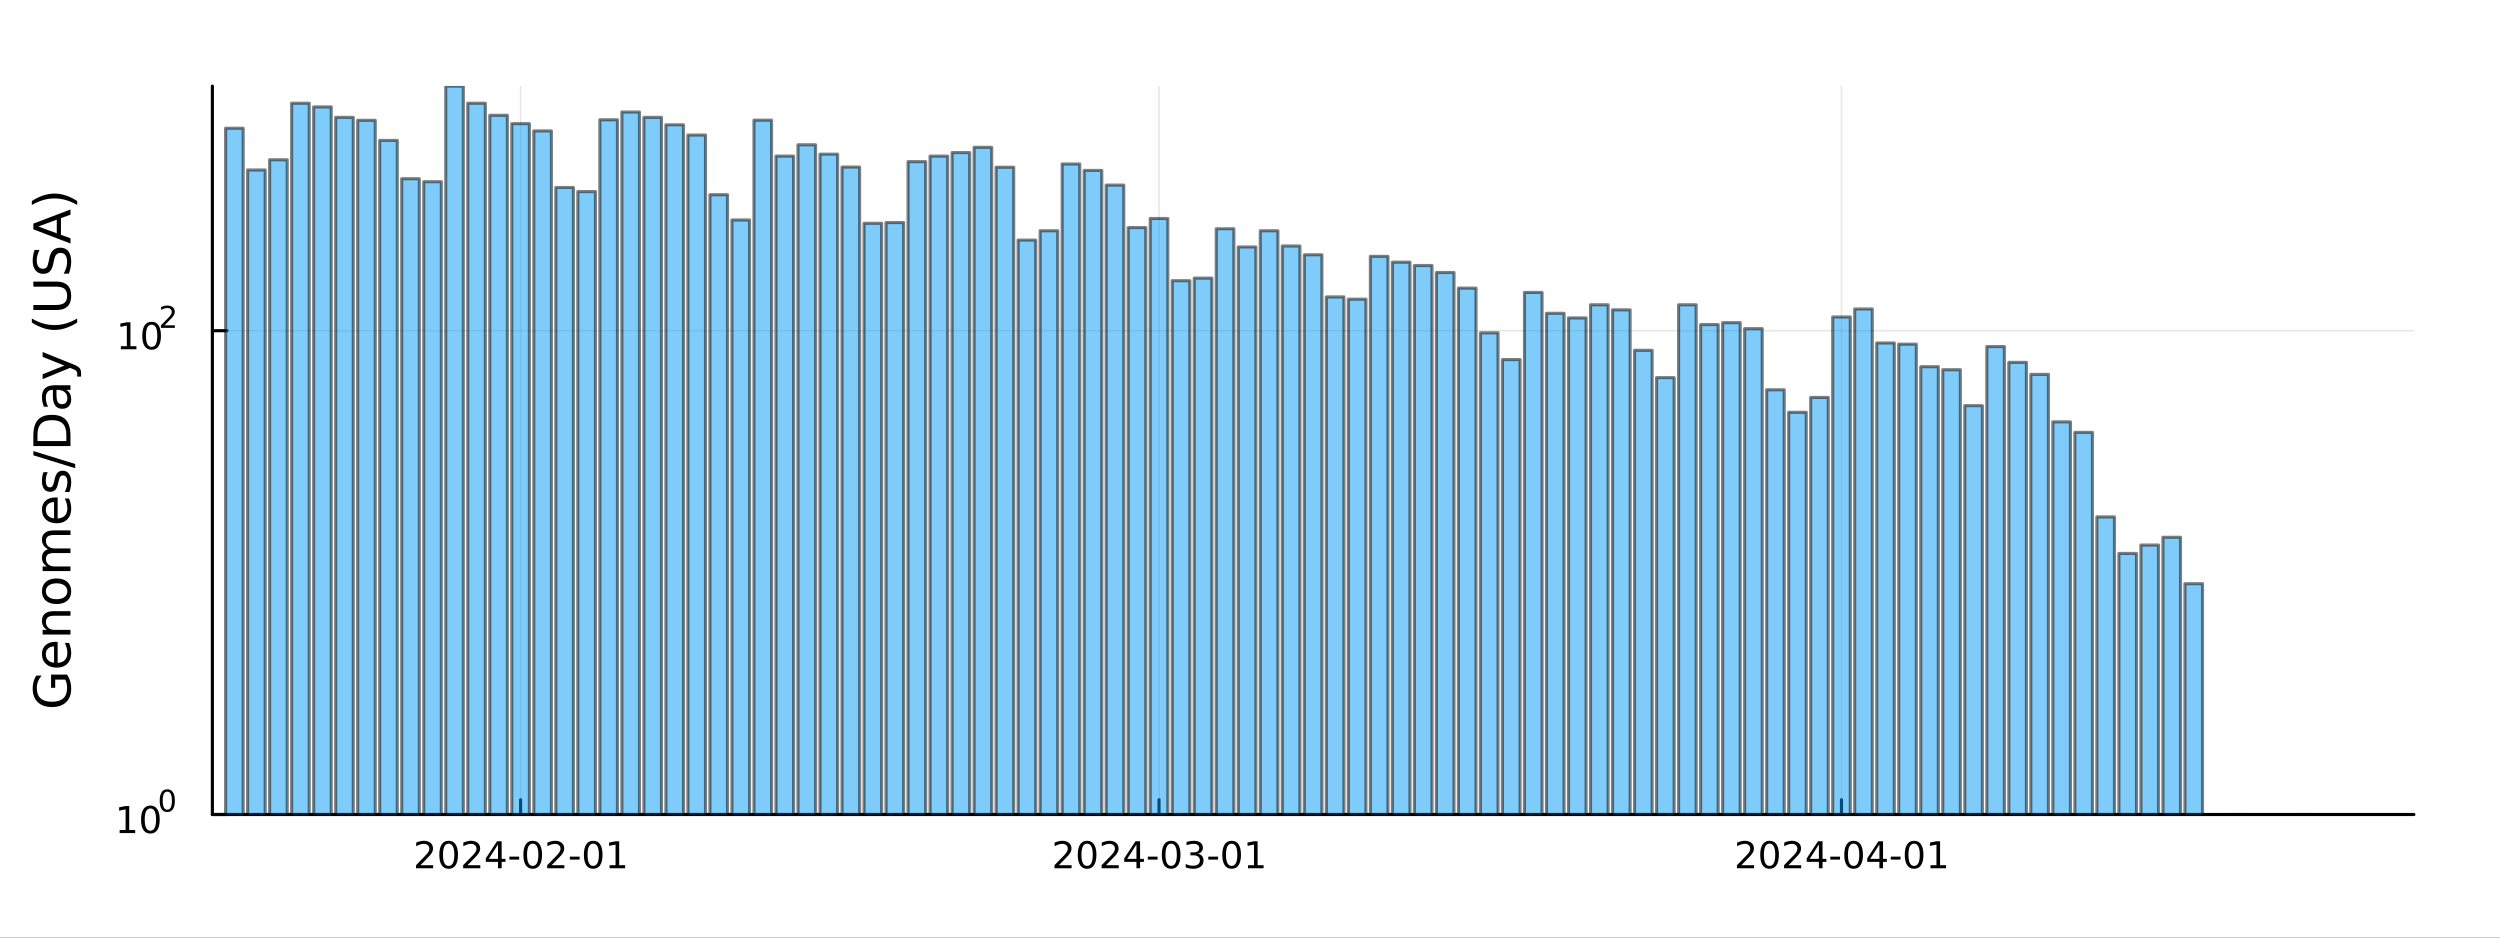 <?xml version="1.0" encoding="utf-8"?>
<svg xmlns="http://www.w3.org/2000/svg" xmlns:xlink="http://www.w3.org/1999/xlink" width="800" height="300" viewBox="0 0 3200 1200">
<rect x="0" y="0" width="3200" height="1200" fill="#333333" stroke="none"/>
<defs>
  <clipPath id="clip860">
    <rect x="0" y="0" width="3200" height="1200"/>
  </clipPath>
</defs>
<path clip-path="url(#clip860)" d="M0 1200 L3200 1200 L3200 0 L0 0  Z" fill="#ffffff" fill-rule="evenodd" fill-opacity="1"/>
<defs>
  <clipPath id="clip861">
    <rect x="640" y="0" width="2241" height="1200"/>
  </clipPath>
</defs>
<path clip-path="url(#clip860)" d="M271.839 1042.58 L3089.76 1042.58 L3089.76 110.236 L271.839 110.236  Z" fill="#ffffff" fill-rule="evenodd" fill-opacity="1"/>
<defs>
  <clipPath id="clip862">
    <rect x="271" y="110" width="2819" height="933"/>
  </clipPath>
</defs>
<polyline clip-path="url(#clip862)" style="stroke:#000000; stroke-linecap:round; stroke-linejoin:round; stroke-width:2; stroke-opacity:0.1; fill:none" points="666.349,1042.58 666.349,110.236 "/>
<polyline clip-path="url(#clip862)" style="stroke:#000000; stroke-linecap:round; stroke-linejoin:round; stroke-width:2; stroke-opacity:0.1; fill:none" points="1483.55,1042.58 1483.55,110.236 "/>
<polyline clip-path="url(#clip862)" style="stroke:#000000; stroke-linecap:round; stroke-linejoin:round; stroke-width:2; stroke-opacity:0.1; fill:none" points="2357.1,1042.58 2357.1,110.236 "/>
<polyline clip-path="url(#clip860)" style="stroke:#000000; stroke-linecap:round; stroke-linejoin:round; stroke-width:4; stroke-opacity:1; fill:none" points="271.839,1042.58 3089.76,1042.58 "/>
<polyline clip-path="url(#clip860)" style="stroke:#000000; stroke-linecap:round; stroke-linejoin:round; stroke-width:4; stroke-opacity:1; fill:none" points="666.349,1042.58 666.349,1023.68 "/>
<polyline clip-path="url(#clip860)" style="stroke:#000000; stroke-linecap:round; stroke-linejoin:round; stroke-width:4; stroke-opacity:1; fill:none" points="1483.55,1042.58 1483.55,1023.68 "/>
<polyline clip-path="url(#clip860)" style="stroke:#000000; stroke-linecap:round; stroke-linejoin:round; stroke-width:4; stroke-opacity:1; fill:none" points="2357.1,1042.58 2357.1,1023.68 "/>
<path clip-path="url(#clip860)" d="M538.143 1107.44 L554.463 1107.44 L554.463 1111.38 L532.518 1111.38 L532.518 1107.44 Q535.18 1104.69 539.764 1100.06 Q544.37 1095.4 545.551 1094.06 Q547.796 1091.54 548.676 1089.8 Q549.578 1088.04 549.578 1086.35 Q549.578 1083.6 547.634 1081.86 Q545.713 1080.13 542.611 1080.13 Q540.412 1080.13 537.958 1080.89 Q535.528 1081.65 532.75 1083.2 L532.75 1078.48 Q535.574 1077.35 538.028 1076.77 Q540.481 1076.19 542.518 1076.19 Q547.889 1076.19 551.083 1078.88 Q554.277 1081.56 554.277 1086.05 Q554.277 1088.18 553.467 1090.1 Q552.68 1092 550.574 1094.59 Q549.995 1095.26 546.893 1098.48 Q543.791 1101.68 538.143 1107.44 Z" fill="#000000" fill-rule="nonzero" fill-opacity="1" /><path clip-path="url(#clip860)" d="M574.277 1079.89 Q570.666 1079.89 568.838 1083.46 Q567.032 1087 567.032 1094.13 Q567.032 1101.24 568.838 1104.8 Q570.666 1108.34 574.277 1108.34 Q577.912 1108.34 579.717 1104.8 Q581.546 1101.24 581.546 1094.13 Q581.546 1087 579.717 1083.46 Q577.912 1079.89 574.277 1079.89 M574.277 1076.19 Q580.088 1076.19 583.143 1080.8 Q586.222 1085.38 586.222 1094.13 Q586.222 1102.86 583.143 1107.46 Q580.088 1112.05 574.277 1112.05 Q568.467 1112.05 565.389 1107.46 Q562.333 1102.86 562.333 1094.13 Q562.333 1085.38 565.389 1080.8 Q568.467 1076.19 574.277 1076.19 Z" fill="#000000" fill-rule="nonzero" fill-opacity="1" /><path clip-path="url(#clip860)" d="M598.467 1107.44 L614.786 1107.44 L614.786 1111.38 L592.842 1111.38 L592.842 1107.44 Q595.504 1104.69 600.087 1100.06 Q604.694 1095.4 605.874 1094.06 Q608.12 1091.54 608.999 1089.8 Q609.902 1088.04 609.902 1086.35 Q609.902 1083.6 607.958 1081.86 Q606.036 1080.13 602.935 1080.13 Q600.736 1080.13 598.282 1080.89 Q595.851 1081.65 593.074 1083.2 L593.074 1078.48 Q595.898 1077.35 598.351 1076.77 Q600.805 1076.19 602.842 1076.19 Q608.212 1076.19 611.407 1078.88 Q614.601 1081.56 614.601 1086.05 Q614.601 1088.18 613.791 1090.1 Q613.004 1092 610.898 1094.59 Q610.319 1095.26 607.217 1098.48 Q604.115 1101.68 598.467 1107.44 Z" fill="#000000" fill-rule="nonzero" fill-opacity="1" /><path clip-path="url(#clip860)" d="M637.448 1080.89 L625.643 1099.34 L637.448 1099.34 L637.448 1080.89 M636.222 1076.82 L642.101 1076.82 L642.101 1099.34 L647.032 1099.34 L647.032 1103.23 L642.101 1103.23 L642.101 1111.38 L637.448 1111.38 L637.448 1103.23 L621.847 1103.23 L621.847 1098.71 L636.222 1076.82 Z" fill="#000000" fill-rule="nonzero" fill-opacity="1" /><path clip-path="url(#clip860)" d="M652.008 1096.49 L664.485 1096.49 L664.485 1100.29 L652.008 1100.29 L652.008 1096.49 Z" fill="#000000" fill-rule="nonzero" fill-opacity="1" /><path clip-path="url(#clip860)" d="M681.869 1079.89 Q678.258 1079.89 676.43 1083.46 Q674.624 1087 674.624 1094.13 Q674.624 1101.24 676.43 1104.8 Q678.258 1108.34 681.869 1108.34 Q685.504 1108.34 687.309 1104.8 Q689.138 1101.24 689.138 1094.13 Q689.138 1087 687.309 1083.46 Q685.504 1079.89 681.869 1079.89 M681.869 1076.19 Q687.68 1076.19 690.735 1080.8 Q693.814 1085.38 693.814 1094.13 Q693.814 1102.86 690.735 1107.46 Q687.68 1112.05 681.869 1112.05 Q676.059 1112.05 672.981 1107.46 Q669.925 1102.86 669.925 1094.13 Q669.925 1085.38 672.981 1080.8 Q676.059 1076.19 681.869 1076.19 Z" fill="#000000" fill-rule="nonzero" fill-opacity="1" /><path clip-path="url(#clip860)" d="M706.059 1107.44 L722.378 1107.44 L722.378 1111.38 L700.434 1111.38 L700.434 1107.44 Q703.096 1104.69 707.679 1100.06 Q712.286 1095.4 713.466 1094.06 Q715.712 1091.54 716.591 1089.8 Q717.494 1088.04 717.494 1086.35 Q717.494 1083.6 715.55 1081.86 Q713.628 1080.13 710.527 1080.13 Q708.328 1080.13 705.874 1080.89 Q703.443 1081.65 700.666 1083.2 L700.666 1078.48 Q703.49 1077.35 705.943 1076.77 Q708.397 1076.19 710.434 1076.19 Q715.804 1076.19 718.999 1078.88 Q722.193 1081.56 722.193 1086.05 Q722.193 1088.18 721.383 1090.1 Q720.596 1092 718.49 1094.59 Q717.911 1095.26 714.809 1098.48 Q711.707 1101.68 706.059 1107.44 Z" fill="#000000" fill-rule="nonzero" fill-opacity="1" /><path clip-path="url(#clip860)" d="M729.439 1096.49 L741.915 1096.49 L741.915 1100.29 L729.439 1100.29 L729.439 1096.49 Z" fill="#000000" fill-rule="nonzero" fill-opacity="1" /><path clip-path="url(#clip860)" d="M759.3 1079.89 Q755.688 1079.89 753.86 1083.46 Q752.054 1087 752.054 1094.13 Q752.054 1101.24 753.86 1104.8 Q755.688 1108.34 759.3 1108.34 Q762.934 1108.34 764.739 1104.8 Q766.568 1101.24 766.568 1094.13 Q766.568 1087 764.739 1083.46 Q762.934 1079.89 759.3 1079.89 M759.3 1076.19 Q765.11 1076.19 768.165 1080.8 Q771.244 1085.38 771.244 1094.13 Q771.244 1102.86 768.165 1107.46 Q765.11 1112.05 759.3 1112.05 Q753.489 1112.05 750.411 1107.46 Q747.355 1102.86 747.355 1094.13 Q747.355 1085.38 750.411 1080.8 Q753.489 1076.19 759.3 1076.19 Z" fill="#000000" fill-rule="nonzero" fill-opacity="1" /><path clip-path="url(#clip860)" d="M780.272 1107.44 L787.911 1107.44 L787.911 1081.07 L779.6 1082.74 L779.6 1078.48 L787.864 1076.82 L792.54 1076.82 L792.54 1107.44 L800.179 1107.44 L800.179 1111.38 L780.272 1111.38 L780.272 1107.44 Z" fill="#000000" fill-rule="nonzero" fill-opacity="1" /><path clip-path="url(#clip860)" d="M1355.34 1107.44 L1371.66 1107.44 L1371.66 1111.38 L1349.72 1111.38 L1349.72 1107.44 Q1352.38 1104.69 1356.96 1100.06 Q1361.57 1095.4 1362.75 1094.06 Q1364.99 1091.54 1365.87 1089.8 Q1366.78 1088.04 1366.78 1086.35 Q1366.78 1083.6 1364.83 1081.86 Q1362.91 1080.13 1359.81 1080.13 Q1357.61 1080.13 1355.16 1080.89 Q1352.73 1081.65 1349.95 1083.2 L1349.95 1078.48 Q1352.77 1077.35 1355.23 1076.77 Q1357.68 1076.19 1359.72 1076.19 Q1365.09 1076.19 1368.28 1078.88 Q1371.48 1081.56 1371.48 1086.05 Q1371.48 1088.18 1370.67 1090.1 Q1369.88 1092 1367.77 1094.59 Q1367.19 1095.26 1364.09 1098.48 Q1360.99 1101.68 1355.34 1107.44 Z" fill="#000000" fill-rule="nonzero" fill-opacity="1" /><path clip-path="url(#clip860)" d="M1391.48 1079.89 Q1387.86 1079.89 1386.04 1083.46 Q1384.23 1087 1384.23 1094.13 Q1384.23 1101.24 1386.04 1104.8 Q1387.86 1108.34 1391.48 1108.34 Q1395.11 1108.34 1396.92 1104.8 Q1398.74 1101.24 1398.74 1094.13 Q1398.74 1087 1396.92 1083.46 Q1395.11 1079.89 1391.48 1079.89 M1391.48 1076.19 Q1397.29 1076.19 1400.34 1080.8 Q1403.42 1085.38 1403.42 1094.13 Q1403.42 1102.86 1400.34 1107.46 Q1397.29 1112.05 1391.48 1112.05 Q1385.67 1112.05 1382.59 1107.46 Q1379.53 1102.86 1379.53 1094.13 Q1379.53 1085.38 1382.59 1080.8 Q1385.67 1076.19 1391.48 1076.19 Z" fill="#000000" fill-rule="nonzero" fill-opacity="1" /><path clip-path="url(#clip860)" d="M1415.67 1107.44 L1431.98 1107.44 L1431.98 1111.38 L1410.04 1111.38 L1410.04 1107.44 Q1412.7 1104.69 1417.29 1100.06 Q1421.89 1095.4 1423.07 1094.06 Q1425.32 1091.54 1426.2 1089.8 Q1427.1 1088.04 1427.1 1086.35 Q1427.1 1083.6 1425.16 1081.86 Q1423.23 1080.13 1420.13 1080.13 Q1417.93 1080.13 1415.48 1080.89 Q1413.05 1081.65 1410.27 1083.2 L1410.27 1078.48 Q1413.1 1077.35 1415.55 1076.77 Q1418 1076.19 1420.04 1076.19 Q1425.41 1076.19 1428.6 1078.88 Q1431.8 1081.56 1431.8 1086.05 Q1431.8 1088.18 1430.99 1090.1 Q1430.2 1092 1428.1 1094.59 Q1427.52 1095.26 1424.42 1098.48 Q1421.31 1101.68 1415.67 1107.44 Z" fill="#000000" fill-rule="nonzero" fill-opacity="1" /><path clip-path="url(#clip860)" d="M1454.65 1080.89 L1442.84 1099.34 L1454.65 1099.34 L1454.65 1080.89 M1453.42 1076.82 L1459.3 1076.82 L1459.3 1099.34 L1464.23 1099.34 L1464.23 1103.23 L1459.3 1103.23 L1459.3 1111.38 L1454.65 1111.38 L1454.65 1103.23 L1439.04 1103.23 L1439.04 1098.71 L1453.42 1076.82 Z" fill="#000000" fill-rule="nonzero" fill-opacity="1" /><path clip-path="url(#clip860)" d="M1469.21 1096.49 L1481.68 1096.49 L1481.68 1100.29 L1469.21 1100.29 L1469.21 1096.49 Z" fill="#000000" fill-rule="nonzero" fill-opacity="1" /><path clip-path="url(#clip860)" d="M1499.07 1079.89 Q1495.46 1079.89 1493.63 1083.46 Q1491.82 1087 1491.82 1094.13 Q1491.82 1101.24 1493.63 1104.8 Q1495.46 1108.34 1499.07 1108.34 Q1502.7 1108.34 1504.51 1104.8 Q1506.34 1101.24 1506.34 1094.13 Q1506.34 1087 1504.51 1083.46 Q1502.7 1079.89 1499.07 1079.89 M1499.07 1076.19 Q1504.88 1076.19 1507.93 1080.8 Q1511.01 1085.38 1511.01 1094.13 Q1511.01 1102.86 1507.93 1107.46 Q1504.88 1112.05 1499.07 1112.05 Q1493.26 1112.05 1490.18 1107.46 Q1487.12 1102.86 1487.12 1094.13 Q1487.12 1085.38 1490.18 1080.8 Q1493.26 1076.19 1499.07 1076.19 Z" fill="#000000" fill-rule="nonzero" fill-opacity="1" /><path clip-path="url(#clip860)" d="M1533.4 1092.74 Q1536.75 1093.46 1538.63 1095.73 Q1540.53 1098 1540.53 1101.33 Q1540.53 1106.45 1537.01 1109.25 Q1533.49 1112.05 1527.01 1112.05 Q1524.83 1112.05 1522.52 1111.61 Q1520.22 1111.19 1517.77 1110.33 L1517.77 1105.82 Q1519.72 1106.95 1522.03 1107.53 Q1524.35 1108.11 1526.87 1108.11 Q1531.27 1108.11 1533.56 1106.38 Q1535.87 1104.64 1535.87 1101.33 Q1535.87 1098.27 1533.72 1096.56 Q1531.59 1094.82 1527.77 1094.82 L1523.74 1094.82 L1523.74 1090.98 L1527.96 1090.98 Q1531.41 1090.98 1533.23 1089.62 Q1535.06 1088.23 1535.06 1085.64 Q1535.06 1082.97 1533.16 1081.56 Q1531.29 1080.13 1527.77 1080.13 Q1525.85 1080.13 1523.65 1080.54 Q1521.45 1080.96 1518.81 1081.84 L1518.81 1077.67 Q1521.47 1076.93 1523.79 1076.56 Q1526.13 1076.19 1528.19 1076.19 Q1533.51 1076.19 1536.61 1078.62 Q1539.72 1081.03 1539.72 1085.15 Q1539.72 1088.02 1538.07 1090.01 Q1536.43 1091.98 1533.4 1092.74 Z" fill="#000000" fill-rule="nonzero" fill-opacity="1" /><path clip-path="url(#clip860)" d="M1546.64 1096.49 L1559.11 1096.49 L1559.11 1100.29 L1546.64 1100.29 L1546.64 1096.49 Z" fill="#000000" fill-rule="nonzero" fill-opacity="1" /><path clip-path="url(#clip860)" d="M1576.5 1079.89 Q1572.89 1079.89 1571.06 1083.46 Q1569.25 1087 1569.25 1094.13 Q1569.25 1101.24 1571.06 1104.8 Q1572.89 1108.34 1576.5 1108.34 Q1580.13 1108.34 1581.94 1104.8 Q1583.77 1101.24 1583.77 1094.13 Q1583.77 1087 1581.94 1083.46 Q1580.13 1079.89 1576.5 1079.89 M1576.5 1076.19 Q1582.31 1076.19 1585.36 1080.8 Q1588.44 1085.38 1588.44 1094.13 Q1588.44 1102.86 1585.36 1107.46 Q1582.31 1112.05 1576.5 1112.05 Q1570.69 1112.05 1567.61 1107.46 Q1564.55 1102.86 1564.55 1094.13 Q1564.55 1085.38 1567.61 1080.8 Q1570.69 1076.19 1576.5 1076.19 Z" fill="#000000" fill-rule="nonzero" fill-opacity="1" /><path clip-path="url(#clip860)" d="M1597.47 1107.44 L1605.11 1107.44 L1605.11 1081.07 L1596.8 1082.74 L1596.8 1078.48 L1605.06 1076.82 L1609.74 1076.82 L1609.74 1107.44 L1617.38 1107.44 L1617.38 1111.38 L1597.47 1111.38 L1597.47 1107.44 Z" fill="#000000" fill-rule="nonzero" fill-opacity="1" /><path clip-path="url(#clip860)" d="M2228.9 1107.44 L2245.22 1107.44 L2245.22 1111.38 L2223.27 1111.38 L2223.27 1107.44 Q2225.94 1104.69 2230.52 1100.06 Q2235.12 1095.4 2236.31 1094.06 Q2238.55 1091.54 2239.43 1089.8 Q2240.33 1088.04 2240.33 1086.35 Q2240.33 1083.6 2238.39 1081.86 Q2236.47 1080.13 2233.37 1080.13 Q2231.17 1080.13 2228.71 1080.89 Q2226.28 1081.65 2223.5 1083.2 L2223.5 1078.48 Q2226.33 1077.35 2228.78 1076.77 Q2231.24 1076.19 2233.27 1076.19 Q2238.64 1076.19 2241.84 1078.88 Q2245.03 1081.56 2245.03 1086.05 Q2245.03 1088.18 2244.22 1090.1 Q2243.44 1092 2241.33 1094.59 Q2240.75 1095.26 2237.65 1098.48 Q2234.55 1101.68 2228.9 1107.44 Z" fill="#000000" fill-rule="nonzero" fill-opacity="1" /><path clip-path="url(#clip860)" d="M2265.03 1079.89 Q2261.42 1079.89 2259.59 1083.46 Q2257.79 1087 2257.79 1094.13 Q2257.79 1101.24 2259.59 1104.8 Q2261.42 1108.34 2265.03 1108.34 Q2268.67 1108.34 2270.47 1104.8 Q2272.3 1101.24 2272.3 1094.13 Q2272.3 1087 2270.47 1083.46 Q2268.67 1079.89 2265.03 1079.89 M2265.03 1076.19 Q2270.84 1076.19 2273.9 1080.8 Q2276.98 1085.38 2276.98 1094.13 Q2276.98 1102.86 2273.9 1107.46 Q2270.84 1112.05 2265.03 1112.05 Q2259.22 1112.05 2256.14 1107.46 Q2253.09 1102.86 2253.09 1094.13 Q2253.09 1085.38 2256.14 1080.8 Q2259.22 1076.19 2265.03 1076.19 Z" fill="#000000" fill-rule="nonzero" fill-opacity="1" /><path clip-path="url(#clip860)" d="M2289.22 1107.44 L2305.54 1107.44 L2305.54 1111.38 L2283.6 1111.38 L2283.6 1107.44 Q2286.26 1104.69 2290.84 1100.06 Q2295.45 1095.4 2296.63 1094.06 Q2298.87 1091.54 2299.75 1089.8 Q2300.66 1088.04 2300.66 1086.35 Q2300.66 1083.6 2298.71 1081.86 Q2296.79 1080.13 2293.69 1080.13 Q2291.49 1080.13 2289.04 1080.89 Q2286.61 1081.65 2283.83 1083.2 L2283.83 1078.48 Q2286.65 1077.35 2289.11 1076.77 Q2291.56 1076.19 2293.6 1076.19 Q2298.97 1076.19 2302.16 1078.88 Q2305.36 1081.56 2305.36 1086.05 Q2305.36 1088.18 2304.55 1090.1 Q2303.76 1092 2301.65 1094.59 Q2301.07 1095.26 2297.97 1098.48 Q2294.87 1101.68 2289.22 1107.44 Z" fill="#000000" fill-rule="nonzero" fill-opacity="1" /><path clip-path="url(#clip860)" d="M2328.2 1080.89 L2316.4 1099.34 L2328.2 1099.34 L2328.2 1080.89 M2326.98 1076.82 L2332.86 1076.82 L2332.86 1099.34 L2337.79 1099.34 L2337.79 1103.23 L2332.86 1103.23 L2332.86 1111.38 L2328.2 1111.38 L2328.2 1103.23 L2312.6 1103.23 L2312.6 1098.71 L2326.98 1076.82 Z" fill="#000000" fill-rule="nonzero" fill-opacity="1" /><path clip-path="url(#clip860)" d="M2342.76 1096.49 L2355.24 1096.49 L2355.24 1100.29 L2342.76 1100.29 L2342.76 1096.49 Z" fill="#000000" fill-rule="nonzero" fill-opacity="1" /><path clip-path="url(#clip860)" d="M2372.62 1079.89 Q2369.01 1079.89 2367.18 1083.46 Q2365.38 1087 2365.38 1094.13 Q2365.38 1101.24 2367.18 1104.8 Q2369.01 1108.34 2372.62 1108.34 Q2376.26 1108.34 2378.06 1104.8 Q2379.89 1101.24 2379.89 1094.13 Q2379.89 1087 2378.06 1083.46 Q2376.26 1079.89 2372.62 1079.89 M2372.62 1076.19 Q2378.43 1076.19 2381.49 1080.8 Q2384.57 1085.38 2384.57 1094.13 Q2384.57 1102.86 2381.49 1107.46 Q2378.43 1112.05 2372.62 1112.05 Q2366.81 1112.05 2363.74 1107.46 Q2360.68 1102.86 2360.68 1094.13 Q2360.68 1085.38 2363.74 1080.8 Q2366.81 1076.19 2372.62 1076.19 Z" fill="#000000" fill-rule="nonzero" fill-opacity="1" /><path clip-path="url(#clip860)" d="M2405.63 1080.89 L2393.83 1099.34 L2405.63 1099.34 L2405.63 1080.89 M2404.41 1076.82 L2410.29 1076.82 L2410.29 1099.34 L2415.22 1099.34 L2415.22 1103.23 L2410.29 1103.23 L2410.29 1111.38 L2405.63 1111.38 L2405.63 1103.23 L2390.03 1103.23 L2390.03 1098.71 L2404.41 1076.82 Z" fill="#000000" fill-rule="nonzero" fill-opacity="1" /><path clip-path="url(#clip860)" d="M2420.19 1096.49 L2432.67 1096.49 L2432.67 1100.29 L2420.19 1100.29 L2420.19 1096.49 Z" fill="#000000" fill-rule="nonzero" fill-opacity="1" /><path clip-path="url(#clip860)" d="M2450.05 1079.89 Q2446.44 1079.89 2444.61 1083.46 Q2442.81 1087 2442.81 1094.13 Q2442.81 1101.24 2444.61 1104.8 Q2446.44 1108.34 2450.05 1108.34 Q2453.69 1108.34 2455.49 1104.8 Q2457.32 1101.24 2457.32 1094.13 Q2457.32 1087 2455.49 1083.46 Q2453.69 1079.89 2450.05 1079.89 M2450.05 1076.19 Q2455.86 1076.19 2458.92 1080.8 Q2462 1085.38 2462 1094.13 Q2462 1102.86 2458.92 1107.46 Q2455.86 1112.05 2450.05 1112.05 Q2444.24 1112.05 2441.17 1107.46 Q2438.11 1102.86 2438.11 1094.13 Q2438.11 1085.38 2441.17 1080.8 Q2444.24 1076.19 2450.05 1076.19 Z" fill="#000000" fill-rule="nonzero" fill-opacity="1" /><path clip-path="url(#clip860)" d="M2471.03 1107.44 L2478.67 1107.44 L2478.67 1081.07 L2470.36 1082.74 L2470.36 1078.48 L2478.62 1076.82 L2483.29 1076.82 L2483.29 1107.44 L2490.93 1107.44 L2490.93 1111.38 L2471.03 1111.38 L2471.03 1107.44 Z" fill="#000000" fill-rule="nonzero" fill-opacity="1" /><polyline clip-path="url(#clip862)" style="stroke:#000000; stroke-linecap:round; stroke-linejoin:round; stroke-width:2; stroke-opacity:0.1; fill:none" points="271.839,1042.58 3089.76,1042.58 "/>
<polyline clip-path="url(#clip862)" style="stroke:#000000; stroke-linecap:round; stroke-linejoin:round; stroke-width:2; stroke-opacity:0.1; fill:none" points="271.839,423.317 3089.76,423.317 "/>
<polyline clip-path="url(#clip860)" style="stroke:#000000; stroke-linecap:round; stroke-linejoin:round; stroke-width:4; stroke-opacity:1; fill:none" points="271.839,1042.58 271.839,110.236 "/>
<polyline clip-path="url(#clip860)" style="stroke:#000000; stroke-linecap:round; stroke-linejoin:round; stroke-width:4; stroke-opacity:1; fill:none" points="271.839,1042.58 290.737,1042.58 "/>
<polyline clip-path="url(#clip860)" style="stroke:#000000; stroke-linecap:round; stroke-linejoin:round; stroke-width:4; stroke-opacity:1; fill:none" points="271.839,423.317 290.737,423.317 "/>
<path clip-path="url(#clip860)" d="M153.134 1062.37 L160.772 1062.37 L160.772 1036 L152.462 1037.67 L152.462 1033.41 L160.726 1031.74 L165.402 1031.74 L165.402 1062.37 L173.041 1062.37 L173.041 1066.3 L153.134 1066.3 L153.134 1062.37 Z" fill="#000000" fill-rule="nonzero" fill-opacity="1" /><path clip-path="url(#clip860)" d="M192.485 1034.82 Q188.874 1034.82 187.045 1038.39 Q185.24 1041.93 185.24 1049.06 Q185.24 1056.16 187.045 1059.73 Q188.874 1063.27 192.485 1063.27 Q196.119 1063.27 197.925 1059.73 Q199.754 1056.16 199.754 1049.06 Q199.754 1041.93 197.925 1038.39 Q196.119 1034.82 192.485 1034.82 M192.485 1031.12 Q198.295 1031.12 201.351 1035.72 Q204.43 1040.31 204.43 1049.06 Q204.43 1057.78 201.351 1062.39 Q198.295 1066.97 192.485 1066.97 Q186.675 1066.97 183.596 1062.39 Q180.541 1057.78 180.541 1049.06 Q180.541 1040.31 183.596 1035.72 Q186.675 1031.12 192.485 1031.12 Z" fill="#000000" fill-rule="nonzero" fill-opacity="1" /><path clip-path="url(#clip860)" d="M214.134 1013.31 Q211.2 1013.31 209.715 1016.21 Q208.248 1019.09 208.248 1024.88 Q208.248 1030.66 209.715 1033.55 Q211.2 1036.43 214.134 1036.43 Q217.087 1036.43 218.554 1033.55 Q220.04 1030.66 220.04 1024.88 Q220.04 1019.09 218.554 1016.21 Q217.087 1013.31 214.134 1013.31 M214.134 1010.31 Q218.855 1010.31 221.338 1014.05 Q223.839 1017.77 223.839 1024.88 Q223.839 1031.97 221.338 1035.71 Q218.855 1039.44 214.134 1039.44 Q209.414 1039.44 206.912 1035.71 Q204.43 1031.97 204.43 1024.88 Q204.43 1017.77 206.912 1014.05 Q209.414 1010.31 214.134 1010.31 Z" fill="#000000" fill-rule="nonzero" fill-opacity="1" /><path clip-path="url(#clip860)" d="M154.713 443.11 L162.352 443.11 L162.352 416.744 L154.042 418.411 L154.042 414.151 L162.306 412.485 L166.982 412.485 L166.982 443.11 L174.621 443.11 L174.621 447.045 L154.713 447.045 L154.713 443.11 Z" fill="#000000" fill-rule="nonzero" fill-opacity="1" /><path clip-path="url(#clip860)" d="M194.065 415.563 Q190.454 415.563 188.625 419.128 Q186.82 422.67 186.82 429.799 Q186.82 436.906 188.625 440.471 Q190.454 444.012 194.065 444.012 Q197.699 444.012 199.505 440.471 Q201.334 436.906 201.334 429.799 Q201.334 422.67 199.505 419.128 Q197.699 415.563 194.065 415.563 M194.065 411.86 Q199.875 411.86 202.931 416.466 Q206.009 421.049 206.009 429.799 Q206.009 438.526 202.931 443.133 Q199.875 447.716 194.065 447.716 Q188.255 447.716 185.176 443.133 Q182.121 438.526 182.121 429.799 Q182.121 421.049 185.176 416.466 Q188.255 411.86 194.065 411.86 Z" fill="#000000" fill-rule="nonzero" fill-opacity="1" /><path clip-path="url(#clip860)" d="M210.58 416.437 L223.839 416.437 L223.839 419.634 L206.009 419.634 L206.009 416.437 Q208.172 414.199 211.896 410.437 Q215.639 406.657 216.598 405.566 Q218.423 403.516 219.137 402.105 Q219.871 400.676 219.871 399.303 Q219.871 397.065 218.291 395.654 Q216.73 394.244 214.21 394.244 Q212.423 394.244 210.429 394.864 Q208.454 395.485 206.198 396.745 L206.198 392.908 Q208.492 391.987 210.486 391.517 Q212.479 391.046 214.134 391.046 Q218.498 391.046 221.093 393.228 Q223.689 395.41 223.689 399.059 Q223.689 400.789 223.03 402.35 Q222.391 403.892 220.68 405.999 Q220.209 406.544 217.689 409.158 Q215.169 411.754 210.58 416.437 Z" fill="#000000" fill-rule="nonzero" fill-opacity="1" /><path clip-path="url(#clip860)" d="M83.427 869.897 L70.664 869.897 L70.664 880.4 L65.38 880.4 L65.38 863.531 L85.782 863.531 Q88.424 867.255 89.793 871.743 Q91.129 876.231 91.129 881.323 Q91.129 892.463 84.636 898.765 Q78.111 905.036 66.494 905.036 Q54.845 905.036 48.352 898.765 Q41.827 892.463 41.827 881.323 Q41.827 876.676 42.973 872.507 Q44.119 868.305 46.347 864.772 L53.19 864.772 Q50.166 868.337 48.638 872.348 Q47.11 876.358 47.11 880.782 Q47.11 889.503 51.98 893.896 Q56.85 898.256 66.494 898.256 Q76.106 898.256 80.976 893.896 Q85.846 889.503 85.846 880.782 Q85.846 877.377 85.273 874.703 Q84.668 872.029 83.427 869.897 Z" fill="#000000" fill-rule="nonzero" fill-opacity="1" /><path clip-path="url(#clip860)" d="M70.918 821.549 L73.783 821.549 L73.783 848.476 Q79.83 848.094 83.013 844.848 Q86.164 841.569 86.164 835.745 Q86.164 832.371 85.337 829.22 Q84.509 826.037 82.854 822.918 L88.392 822.918 Q89.729 826.069 90.429 829.379 Q91.129 832.689 91.129 836.095 Q91.129 844.625 86.164 849.622 Q81.199 854.587 72.732 854.587 Q63.98 854.587 58.855 849.877 Q53.699 845.134 53.699 837.113 Q53.699 829.92 58.346 825.751 Q62.961 821.549 70.918 821.549 M69.2 827.406 Q64.393 827.469 61.529 830.111 Q58.664 832.721 58.664 837.05 Q58.664 841.951 61.433 844.911 Q64.202 847.84 69.231 848.285 L69.2 827.406 Z" fill="#000000" fill-rule="nonzero" fill-opacity="1" /><path clip-path="url(#clip860)" d="M68.69 782.305 L90.206 782.305 L90.206 788.161 L68.881 788.161 Q63.82 788.161 61.306 790.135 Q58.791 792.108 58.791 796.055 Q58.791 800.797 61.815 803.534 Q64.839 806.272 70.059 806.272 L90.206 806.272 L90.206 812.16 L54.558 812.16 L54.558 806.272 L60.096 806.272 Q56.882 804.171 55.29 801.338 Q53.699 798.474 53.699 794.75 Q53.699 788.607 57.518 785.456 Q61.306 782.305 68.69 782.305 Z" fill="#000000" fill-rule="nonzero" fill-opacity="1" /><path clip-path="url(#clip860)" d="M58.664 756.81 Q58.664 761.521 62.356 764.258 Q66.017 766.995 72.414 766.995 Q78.812 766.995 82.504 764.29 Q86.164 761.553 86.164 756.81 Q86.164 752.131 82.472 749.394 Q78.78 746.657 72.414 746.657 Q66.08 746.657 62.388 749.394 Q58.664 752.131 58.664 756.81 M53.699 756.81 Q53.699 749.171 58.664 744.811 Q63.63 740.45 72.414 740.45 Q81.167 740.45 86.164 744.811 Q91.129 749.171 91.129 756.81 Q91.129 764.481 86.164 768.841 Q81.167 773.17 72.414 773.17 Q63.63 773.17 58.664 768.841 Q53.699 764.481 53.699 756.81 Z" fill="#000000" fill-rule="nonzero" fill-opacity="1" /><path clip-path="url(#clip860)" d="M61.401 702.988 Q57.455 700.792 55.577 697.736 Q53.699 694.681 53.699 690.543 Q53.699 684.973 57.614 681.949 Q61.497 678.926 68.69 678.926 L90.206 678.926 L90.206 684.814 L68.881 684.814 Q63.757 684.814 61.274 686.628 Q58.791 688.442 58.791 692.166 Q58.791 696.718 61.815 699.36 Q64.839 702.001 70.059 702.001 L90.206 702.001 L90.206 707.89 L68.881 707.89 Q63.725 707.89 61.274 709.704 Q58.791 711.518 58.791 715.306 Q58.791 719.794 61.847 722.435 Q64.871 725.077 70.059 725.077 L90.206 725.077 L90.206 730.965 L54.558 730.965 L54.558 725.077 L60.096 725.077 Q56.818 723.072 55.259 720.271 Q53.699 717.47 53.699 713.619 Q53.699 709.736 55.672 707.03 Q57.646 704.293 61.401 702.988 Z" fill="#000000" fill-rule="nonzero" fill-opacity="1" /><path clip-path="url(#clip860)" d="M70.918 636.753 L73.783 636.753 L73.783 663.68 Q79.83 663.298 83.013 660.051 Q86.164 656.773 86.164 650.948 Q86.164 647.575 85.337 644.424 Q84.509 641.241 82.854 638.122 L88.392 638.122 Q89.729 641.273 90.429 644.583 Q91.129 647.893 91.129 651.299 Q91.129 659.829 86.164 664.826 Q81.199 669.791 72.732 669.791 Q63.98 669.791 58.855 665.08 Q53.699 660.338 53.699 652.317 Q53.699 645.124 58.346 640.954 Q62.961 636.753 70.918 636.753 M69.2 642.609 Q64.393 642.673 61.529 645.315 Q58.664 647.925 58.664 652.253 Q58.664 657.155 61.433 660.115 Q64.202 663.043 69.231 663.489 L69.2 642.609 Z" fill="#000000" fill-rule="nonzero" fill-opacity="1" /><path clip-path="url(#clip860)" d="M55.609 604.415 L61.147 604.415 Q59.874 606.898 59.237 609.571 Q58.601 612.245 58.601 615.109 Q58.601 619.47 59.937 621.666 Q61.274 623.83 63.948 623.83 Q65.985 623.83 67.162 622.271 Q68.308 620.711 69.359 616.001 L69.804 613.995 Q71.141 607.757 73.592 605.147 Q76.011 602.505 80.371 602.505 Q85.337 602.505 88.233 606.452 Q91.129 610.367 91.129 617.242 Q91.129 620.107 90.556 623.226 Q90.015 626.313 88.901 629.751 L82.854 629.751 Q84.541 626.504 85.4 623.353 Q86.228 620.202 86.228 617.115 Q86.228 612.977 84.827 610.749 Q83.395 608.521 80.817 608.521 Q78.43 608.521 77.157 610.144 Q75.883 611.736 74.706 617.178 L74.228 619.215 Q73.082 624.658 70.727 627.077 Q68.34 629.496 64.202 629.496 Q59.173 629.496 56.436 625.931 Q53.699 622.366 53.699 615.81 Q53.699 612.563 54.176 609.699 Q54.654 606.834 55.609 604.415 Z" fill="#000000" fill-rule="nonzero" fill-opacity="1" /><path clip-path="url(#clip860)" d="M42.686 582.772 L42.686 577.361 L96.254 593.912 L96.254 599.323 L42.686 582.772 Z" fill="#000000" fill-rule="nonzero" fill-opacity="1" /><path clip-path="url(#clip860)" d="M47.97 564.534 L84.923 564.534 L84.923 556.768 Q84.923 546.933 80.467 542.381 Q76.011 537.798 66.398 537.798 Q56.85 537.798 52.426 542.381 Q47.97 546.933 47.97 556.768 L47.97 564.534 M42.686 570.963 L42.686 557.754 Q42.686 543.941 48.447 537.48 Q54.176 531.018 66.398 531.018 Q78.684 531.018 84.445 537.512 Q90.206 544.005 90.206 557.754 L90.206 570.963 L42.686 570.963 Z" fill="#000000" fill-rule="nonzero" fill-opacity="1" /><path clip-path="url(#clip860)" d="M72.287 504.824 Q72.287 511.921 73.91 514.659 Q75.533 517.396 79.448 517.396 Q82.567 517.396 84.413 515.359 Q86.228 513.29 86.228 509.757 Q86.228 504.887 82.79 501.959 Q79.321 498.999 73.592 498.999 L72.287 498.999 L72.287 504.824 M69.868 493.143 L90.206 493.143 L90.206 498.999 L84.795 498.999 Q88.042 501.004 89.602 503.996 Q91.129 506.988 91.129 511.317 Q91.129 516.791 88.074 520.038 Q84.986 523.252 79.83 523.252 Q73.815 523.252 70.759 519.242 Q67.704 515.2 67.704 507.211 L67.704 498.999 L67.131 498.999 Q63.088 498.999 60.892 501.673 Q58.664 504.314 58.664 509.12 Q58.664 512.176 59.396 515.072 Q60.128 517.969 61.592 520.642 L56.182 520.642 Q54.94 517.428 54.336 514.404 Q53.699 511.38 53.699 508.516 Q53.699 500.781 57.709 496.962 Q61.72 493.143 69.868 493.143 Z" fill="#000000" fill-rule="nonzero" fill-opacity="1" /><path clip-path="url(#clip860)" d="M93.516 466.247 Q99.882 468.73 101.824 471.085 Q103.765 473.441 103.765 477.387 L103.765 482.066 L98.864 482.066 L98.864 478.629 Q98.864 476.21 97.718 474.873 Q96.572 473.536 92.307 471.913 L89.633 470.863 L54.558 485.281 L54.558 479.074 L82.44 467.934 L54.558 456.794 L54.558 450.588 L93.516 466.247 Z" fill="#000000" fill-rule="nonzero" fill-opacity="1" /><path clip-path="url(#clip860)" d="M40.745 407.715 Q48.065 411.98 55.227 414.049 Q62.388 416.117 69.74 416.117 Q77.093 416.117 84.318 414.049 Q91.511 411.948 98.8 407.715 L98.8 412.807 Q91.32 417.582 84.095 419.969 Q76.87 422.324 69.74 422.324 Q62.643 422.324 55.45 419.969 Q48.256 417.613 40.745 412.807 L40.745 407.715 Z" fill="#000000" fill-rule="nonzero" fill-opacity="1" /><path clip-path="url(#clip860)" d="M42.686 396.829 L42.686 390.368 L71.555 390.368 Q79.194 390.368 82.567 387.599 Q85.909 384.83 85.909 378.623 Q85.909 372.449 82.567 369.68 Q79.194 366.911 71.555 366.911 L42.686 366.911 L42.686 360.449 L72.35 360.449 Q81.644 360.449 86.387 365.065 Q91.129 369.648 91.129 378.623 Q91.129 387.631 86.387 392.246 Q81.644 396.829 72.35 396.829 L42.686 396.829 Z" fill="#000000" fill-rule="nonzero" fill-opacity="1" /><path clip-path="url(#clip860)" d="M44.246 319.9 L50.516 319.9 Q48.766 323.56 47.906 326.807 Q47.047 330.053 47.047 333.077 Q47.047 338.329 49.084 341.193 Q51.121 344.026 54.877 344.026 Q58.028 344.026 59.651 342.148 Q61.242 340.238 62.229 334.955 L63.025 331.072 Q64.393 323.878 67.863 320.473 Q71.3 317.035 77.093 317.035 Q84 317.035 87.564 321.682 Q91.129 326.297 91.129 335.241 Q91.129 338.615 90.365 342.434 Q89.602 346.222 88.106 350.296 L81.485 350.296 Q83.681 346.381 84.795 342.625 Q85.909 338.87 85.909 335.241 Q85.909 329.735 83.745 326.743 Q81.581 323.751 77.57 323.751 Q74.069 323.751 72.096 325.915 Q70.123 328.048 69.136 332.95 L68.372 336.864 Q66.94 344.058 63.884 347.272 Q60.828 350.487 55.386 350.487 Q49.084 350.487 45.455 346.063 Q41.827 341.607 41.827 333.809 Q41.827 330.467 42.432 326.998 Q43.036 323.528 44.246 319.9 Z" fill="#000000" fill-rule="nonzero" fill-opacity="1" /><path clip-path="url(#clip860)" d="M49.02 289.917 L72.669 298.638 L72.669 281.165 L49.02 289.917 M42.686 293.546 L42.686 286.257 L90.206 268.147 L90.206 274.831 L78.016 279.159 L78.016 300.58 L90.206 304.909 L90.206 311.688 L42.686 293.546 Z" fill="#000000" fill-rule="nonzero" fill-opacity="1" /><path clip-path="url(#clip860)" d="M40.745 262.386 L40.745 257.293 Q48.256 252.519 55.45 250.164 Q62.643 247.776 69.74 247.776 Q76.87 247.776 84.095 250.164 Q91.32 252.519 98.8 257.293 L98.8 262.386 Q91.511 258.152 84.318 256.084 Q77.093 253.983 69.74 253.983 Q62.388 253.983 55.227 256.084 Q48.065 258.152 40.745 262.386 Z" fill="#000000" fill-rule="nonzero" fill-opacity="1" /><path clip-path="url(#clip862)" d="M288.747 164.171 L288.747 1042.58 L311.29 1042.58 L311.29 164.171 L288.747 164.171 L288.747 164.171  Z" fill="#009af9" fill-rule="evenodd" fill-opacity="0.5"/>
<polyline clip-path="url(#clip862)" style="stroke:#000000; stroke-linecap:round; stroke-linejoin:round; stroke-width:4; stroke-opacity:0.5; fill:none" points="288.747,164.171 288.747,1042.58 311.29,1042.58 311.29,164.171 288.747,164.171 "/>
<path clip-path="url(#clip862)" d="M316.926 217.524 L316.926 1042.58 L339.469 1042.58 L339.469 217.524 L316.926 217.524 L316.926 217.524  Z" fill="#009af9" fill-rule="evenodd" fill-opacity="0.5"/>
<polyline clip-path="url(#clip862)" style="stroke:#000000; stroke-linecap:round; stroke-linejoin:round; stroke-width:4; stroke-opacity:0.5; fill:none" points="316.926,217.524 316.926,1042.58 339.469,1042.58 339.469,217.524 316.926,217.524 "/>
<path clip-path="url(#clip862)" d="M345.105 204.497 L345.105 1042.58 L367.649 1042.58 L367.649 204.497 L345.105 204.497 L345.105 204.497  Z" fill="#009af9" fill-rule="evenodd" fill-opacity="0.5"/>
<polyline clip-path="url(#clip862)" style="stroke:#000000; stroke-linecap:round; stroke-linejoin:round; stroke-width:4; stroke-opacity:0.5; fill:none" points="345.105,204.497 345.105,1042.58 367.649,1042.58 367.649,204.497 345.105,204.497 "/>
<path clip-path="url(#clip862)" d="M373.285 132.106 L373.285 1042.58 L395.828 1042.58 L395.828 132.106 L373.285 132.106 L373.285 132.106  Z" fill="#009af9" fill-rule="evenodd" fill-opacity="0.5"/>
<polyline clip-path="url(#clip862)" style="stroke:#000000; stroke-linecap:round; stroke-linejoin:round; stroke-width:4; stroke-opacity:0.5; fill:none" points="373.285,132.106 373.285,1042.58 395.828,1042.58 395.828,132.106 373.285,132.106 "/>
<path clip-path="url(#clip862)" d="M401.464 136.813 L401.464 1042.58 L424.007 1042.58 L424.007 136.813 L401.464 136.813 L401.464 136.813  Z" fill="#009af9" fill-rule="evenodd" fill-opacity="0.5"/>
<polyline clip-path="url(#clip862)" style="stroke:#000000; stroke-linecap:round; stroke-linejoin:round; stroke-width:4; stroke-opacity:0.5; fill:none" points="401.464,136.813 401.464,1042.58 424.007,1042.58 424.007,136.813 401.464,136.813 "/>
<path clip-path="url(#clip862)" d="M429.643 150.238 L429.643 1042.58 L452.186 1042.58 L452.186 150.238 L429.643 150.238 L429.643 150.238  Z" fill="#009af9" fill-rule="evenodd" fill-opacity="0.5"/>
<polyline clip-path="url(#clip862)" style="stroke:#000000; stroke-linecap:round; stroke-linejoin:round; stroke-width:4; stroke-opacity:0.5; fill:none" points="429.643,150.238 429.643,1042.58 452.186,1042.58 452.186,150.238 429.643,150.238 "/>
<path clip-path="url(#clip862)" d="M457.822 153.996 L457.822 1042.58 L480.366 1042.58 L480.366 153.996 L457.822 153.996 L457.822 153.996  Z" fill="#009af9" fill-rule="evenodd" fill-opacity="0.5"/>
<polyline clip-path="url(#clip862)" style="stroke:#000000; stroke-linecap:round; stroke-linejoin:round; stroke-width:4; stroke-opacity:0.5; fill:none" points="457.822,153.996 457.822,1042.58 480.366,1042.58 480.366,153.996 457.822,153.996 "/>
<path clip-path="url(#clip862)" d="M486.001 179.716 L486.001 1042.58 L508.545 1042.58 L508.545 179.716 L486.001 179.716 L486.001 179.716  Z" fill="#009af9" fill-rule="evenodd" fill-opacity="0.5"/>
<polyline clip-path="url(#clip862)" style="stroke:#000000; stroke-linecap:round; stroke-linejoin:round; stroke-width:4; stroke-opacity:0.5; fill:none" points="486.001,179.716 486.001,1042.58 508.545,1042.58 508.545,179.716 486.001,179.716 "/>
<path clip-path="url(#clip862)" d="M514.181 228.749 L514.181 1042.58 L536.724 1042.58 L536.724 228.749 L514.181 228.749 L514.181 228.749  Z" fill="#009af9" fill-rule="evenodd" fill-opacity="0.5"/>
<polyline clip-path="url(#clip862)" style="stroke:#000000; stroke-linecap:round; stroke-linejoin:round; stroke-width:4; stroke-opacity:0.5; fill:none" points="514.181,228.749 514.181,1042.58 536.724,1042.58 536.724,228.749 514.181,228.749 "/>
<path clip-path="url(#clip862)" d="M542.36 232.601 L542.36 1042.58 L564.903 1042.58 L564.903 232.601 L542.36 232.601 L542.36 232.601  Z" fill="#009af9" fill-rule="evenodd" fill-opacity="0.5"/>
<polyline clip-path="url(#clip862)" style="stroke:#000000; stroke-linecap:round; stroke-linejoin:round; stroke-width:4; stroke-opacity:0.5; fill:none" points="542.36,232.601 542.36,1042.58 564.903,1042.58 564.903,232.601 542.36,232.601 "/>
<path clip-path="url(#clip862)" d="M570.539 110.236 L570.539 1042.58 L593.083 1042.58 L593.083 110.236 L570.539 110.236 L570.539 110.236  Z" fill="#009af9" fill-rule="evenodd" fill-opacity="0.5"/>
<polyline clip-path="url(#clip862)" style="stroke:#000000; stroke-linecap:round; stroke-linejoin:round; stroke-width:4; stroke-opacity:0.5; fill:none" points="570.539,110.236 570.539,1042.58 593.083,1042.58 593.083,110.236 570.539,110.236 "/>
<path clip-path="url(#clip862)" d="M598.718 132.106 L598.718 1042.58 L621.262 1042.58 L621.262 132.106 L598.718 132.106 L598.718 132.106  Z" fill="#009af9" fill-rule="evenodd" fill-opacity="0.5"/>
<polyline clip-path="url(#clip862)" style="stroke:#000000; stroke-linecap:round; stroke-linejoin:round; stroke-width:4; stroke-opacity:0.5; fill:none" points="598.718,132.106 598.718,1042.58 621.262,1042.58 621.262,132.106 598.718,132.106 "/>
<path clip-path="url(#clip862)" d="M626.898 147.617 L626.898 1042.58 L649.441 1042.58 L649.441 147.617 L626.898 147.617 L626.898 147.617  Z" fill="#009af9" fill-rule="evenodd" fill-opacity="0.5"/>
<polyline clip-path="url(#clip862)" style="stroke:#000000; stroke-linecap:round; stroke-linejoin:round; stroke-width:4; stroke-opacity:0.5; fill:none" points="626.898,147.617 626.898,1042.58 649.441,1042.58 649.441,147.617 626.898,147.617 "/>
<path clip-path="url(#clip862)" d="M655.077 158.236 L655.077 1042.58 L677.62 1042.58 L677.62 158.236 L655.077 158.236 L655.077 158.236  Z" fill="#009af9" fill-rule="evenodd" fill-opacity="0.5"/>
<polyline clip-path="url(#clip862)" style="stroke:#000000; stroke-linecap:round; stroke-linejoin:round; stroke-width:4; stroke-opacity:0.5; fill:none" points="655.077,158.236 655.077,1042.58 677.62,1042.58 677.62,158.236 655.077,158.236 "/>
<path clip-path="url(#clip862)" d="M683.256 167.54 L683.256 1042.58 L705.8 1042.58 L705.8 167.54 L683.256 167.54 L683.256 167.54  Z" fill="#009af9" fill-rule="evenodd" fill-opacity="0.5"/>
<polyline clip-path="url(#clip862)" style="stroke:#000000; stroke-linecap:round; stroke-linejoin:round; stroke-width:4; stroke-opacity:0.5; fill:none" points="683.256,167.54 683.256,1042.58 705.8,1042.58 705.8,167.54 683.256,167.54 "/>
<path clip-path="url(#clip862)" d="M711.435 239.962 L711.435 1042.58 L733.979 1042.58 L733.979 239.962 L711.435 239.962 L711.435 239.962  Z" fill="#009af9" fill-rule="evenodd" fill-opacity="0.5"/>
<polyline clip-path="url(#clip862)" style="stroke:#000000; stroke-linecap:round; stroke-linejoin:round; stroke-width:4; stroke-opacity:0.5; fill:none" points="711.435,239.962 711.435,1042.58 733.979,1042.58 733.979,239.962 711.435,239.962 "/>
<path clip-path="url(#clip862)" d="M739.615 245.222 L739.615 1042.58 L762.158 1042.58 L762.158 245.222 L739.615 245.222 L739.615 245.222  Z" fill="#009af9" fill-rule="evenodd" fill-opacity="0.5"/>
<polyline clip-path="url(#clip862)" style="stroke:#000000; stroke-linecap:round; stroke-linejoin:round; stroke-width:4; stroke-opacity:0.5; fill:none" points="739.615,245.222 739.615,1042.58 762.158,1042.58 762.158,245.222 739.615,245.222 "/>
<path clip-path="url(#clip862)" d="M767.794 153.272 L767.794 1042.58 L790.337 1042.58 L790.337 153.272 L767.794 153.272 L767.794 153.272  Z" fill="#009af9" fill-rule="evenodd" fill-opacity="0.5"/>
<polyline clip-path="url(#clip862)" style="stroke:#000000; stroke-linecap:round; stroke-linejoin:round; stroke-width:4; stroke-opacity:0.5; fill:none" points="767.794,153.272 767.794,1042.58 790.337,1042.58 790.337,153.272 767.794,153.272 "/>
<path clip-path="url(#clip862)" d="M795.973 143.358 L795.973 1042.58 L818.517 1042.58 L818.517 143.358 L795.973 143.358 L795.973 143.358  Z" fill="#009af9" fill-rule="evenodd" fill-opacity="0.5"/>
<polyline clip-path="url(#clip862)" style="stroke:#000000; stroke-linecap:round; stroke-linejoin:round; stroke-width:4; stroke-opacity:0.5; fill:none" points="795.973,143.358 795.973,1042.58 818.517,1042.58 818.517,143.358 795.973,143.358 "/>
<path clip-path="url(#clip862)" d="M824.152 150.238 L824.152 1042.58 L846.696 1042.58 L846.696 150.238 L824.152 150.238 L824.152 150.238  Z" fill="#009af9" fill-rule="evenodd" fill-opacity="0.5"/>
<polyline clip-path="url(#clip862)" style="stroke:#000000; stroke-linecap:round; stroke-linejoin:round; stroke-width:4; stroke-opacity:0.5; fill:none" points="824.152,150.238 824.152,1042.58 846.696,1042.58 846.696,150.238 824.152,150.238 "/>
<path clip-path="url(#clip862)" d="M852.332 159.743 L852.332 1042.58 L874.875 1042.58 L874.875 159.743 L852.332 159.743 L852.332 159.743  Z" fill="#009af9" fill-rule="evenodd" fill-opacity="0.5"/>
<polyline clip-path="url(#clip862)" style="stroke:#000000; stroke-linecap:round; stroke-linejoin:round; stroke-width:4; stroke-opacity:0.5; fill:none" points="852.332,159.743 852.332,1042.58 874.875,1042.58 874.875,159.743 852.332,159.743 "/>
<path clip-path="url(#clip862)" d="M880.511 172.862 L880.511 1042.58 L903.054 1042.58 L903.054 172.862 L880.511 172.862 L880.511 172.862  Z" fill="#009af9" fill-rule="evenodd" fill-opacity="0.5"/>
<polyline clip-path="url(#clip862)" style="stroke:#000000; stroke-linecap:round; stroke-linejoin:round; stroke-width:4; stroke-opacity:0.5; fill:none" points="880.511,172.862 880.511,1042.58 903.054,1042.58 903.054,172.862 880.511,172.862 "/>
<path clip-path="url(#clip862)" d="M908.69 249.215 L908.69 1042.58 L931.234 1042.58 L931.234 249.215 L908.69 249.215 L908.69 249.215  Z" fill="#009af9" fill-rule="evenodd" fill-opacity="0.5"/>
<polyline clip-path="url(#clip862)" style="stroke:#000000; stroke-linecap:round; stroke-linejoin:round; stroke-width:4; stroke-opacity:0.5; fill:none" points="908.69,249.215 908.69,1042.58 931.234,1042.58 931.234,249.215 908.69,249.215 "/>
<path clip-path="url(#clip862)" d="M936.869 281.543 L936.869 1042.58 L959.413 1042.58 L959.413 281.543 L936.869 281.543 L936.869 281.543  Z" fill="#009af9" fill-rule="evenodd" fill-opacity="0.5"/>
<polyline clip-path="url(#clip862)" style="stroke:#000000; stroke-linecap:round; stroke-linejoin:round; stroke-width:4; stroke-opacity:0.5; fill:none" points="936.869,281.543 936.869,1042.58 959.413,1042.58 959.413,281.543 936.869,281.543 "/>
<path clip-path="url(#clip862)" d="M965.049 153.815 L965.049 1042.58 L987.592 1042.58 L987.592 153.815 L965.049 153.815 L965.049 153.815  Z" fill="#009af9" fill-rule="evenodd" fill-opacity="0.5"/>
<polyline clip-path="url(#clip862)" style="stroke:#000000; stroke-linecap:round; stroke-linejoin:round; stroke-width:4; stroke-opacity:0.5; fill:none" points="965.049,153.815 965.049,1042.58 987.592,1042.58 987.592,153.815 965.049,153.815 "/>
<path clip-path="url(#clip862)" d="M993.228 199.823 L993.228 1042.58 L1015.77 1042.58 L1015.77 199.823 L993.228 199.823 L993.228 199.823  Z" fill="#009af9" fill-rule="evenodd" fill-opacity="0.5"/>
<polyline clip-path="url(#clip862)" style="stroke:#000000; stroke-linecap:round; stroke-linejoin:round; stroke-width:4; stroke-opacity:0.5; fill:none" points="993.228,199.823 993.228,1042.58 1015.77,1042.58 1015.77,199.823 993.228,199.823 "/>
<path clip-path="url(#clip862)" d="M1021.41 185.324 L1021.41 1042.58 L1043.95 1042.58 L1043.95 185.324 L1021.41 185.324 L1021.41 185.324  Z" fill="#009af9" fill-rule="evenodd" fill-opacity="0.5"/>
<polyline clip-path="url(#clip862)" style="stroke:#000000; stroke-linecap:round; stroke-linejoin:round; stroke-width:4; stroke-opacity:0.5; fill:none" points="1021.41,185.324 1021.41,1042.58 1043.95,1042.58 1043.95,185.324 1021.41,185.324 "/>
<path clip-path="url(#clip862)" d="M1049.59 197.296 L1049.59 1042.58 L1072.13 1042.58 L1072.13 197.296 L1049.59 197.296 L1049.59 197.296  Z" fill="#009af9" fill-rule="evenodd" fill-opacity="0.5"/>
<polyline clip-path="url(#clip862)" style="stroke:#000000; stroke-linecap:round; stroke-linejoin:round; stroke-width:4; stroke-opacity:0.5; fill:none" points="1049.59,197.296 1049.59,1042.58 1072.13,1042.58 1072.13,197.296 1049.59,197.296 "/>
<path clip-path="url(#clip862)" d="M1077.77 213.793 L1077.77 1042.58 L1100.31 1042.58 L1100.31 213.793 L1077.77 213.793 L1077.77 213.793  Z" fill="#009af9" fill-rule="evenodd" fill-opacity="0.5"/>
<polyline clip-path="url(#clip862)" style="stroke:#000000; stroke-linecap:round; stroke-linejoin:round; stroke-width:4; stroke-opacity:0.5; fill:none" points="1077.77,213.793 1077.77,1042.58 1100.31,1042.58 1100.31,213.793 1077.77,213.793 "/>
<path clip-path="url(#clip862)" d="M1105.94 285.828 L1105.94 1042.58 L1128.49 1042.58 L1128.49 285.828 L1105.94 285.828 L1105.94 285.828  Z" fill="#009af9" fill-rule="evenodd" fill-opacity="0.5"/>
<polyline clip-path="url(#clip862)" style="stroke:#000000; stroke-linecap:round; stroke-linejoin:round; stroke-width:4; stroke-opacity:0.5; fill:none" points="1105.94,285.828 1105.94,1042.58 1128.49,1042.58 1128.49,285.828 1105.94,285.828 "/>
<path clip-path="url(#clip862)" d="M1134.12 284.864 L1134.12 1042.58 L1156.67 1042.58 L1156.67 284.864 L1134.12 284.864 L1134.12 284.864  Z" fill="#009af9" fill-rule="evenodd" fill-opacity="0.5"/>
<polyline clip-path="url(#clip862)" style="stroke:#000000; stroke-linecap:round; stroke-linejoin:round; stroke-width:4; stroke-opacity:0.5; fill:none" points="1134.12,284.864 1134.12,1042.58 1156.67,1042.58 1156.67,284.864 1134.12,284.864 "/>
<path clip-path="url(#clip862)" d="M1162.3 206.895 L1162.3 1042.58 L1184.85 1042.58 L1184.85 206.895 L1162.3 206.895 L1162.3 206.895  Z" fill="#009af9" fill-rule="evenodd" fill-opacity="0.5"/>
<polyline clip-path="url(#clip862)" style="stroke:#000000; stroke-linecap:round; stroke-linejoin:round; stroke-width:4; stroke-opacity:0.5; fill:none" points="1162.3,206.895 1162.3,1042.58 1184.85,1042.58 1184.85,206.895 1162.3,206.895 "/>
<path clip-path="url(#clip862)" d="M1190.48 199.823 L1190.48 1042.58 L1213.03 1042.58 L1213.03 199.823 L1190.48 199.823 L1190.48 199.823  Z" fill="#009af9" fill-rule="evenodd" fill-opacity="0.5"/>
<polyline clip-path="url(#clip862)" style="stroke:#000000; stroke-linecap:round; stroke-linejoin:round; stroke-width:4; stroke-opacity:0.5; fill:none" points="1190.48,199.823 1190.48,1042.58 1213.03,1042.58 1213.03,199.823 1190.48,199.823 "/>
<path clip-path="url(#clip862)" d="M1218.66 195.307 L1218.66 1042.58 L1241.21 1042.58 L1241.21 195.307 L1218.66 195.307 L1218.66 195.307  Z" fill="#009af9" fill-rule="evenodd" fill-opacity="0.5"/>
<polyline clip-path="url(#clip862)" style="stroke:#000000; stroke-linecap:round; stroke-linejoin:round; stroke-width:4; stroke-opacity:0.5; fill:none" points="1218.66,195.307 1218.66,1042.58 1241.21,1042.58 1241.21,195.307 1218.66,195.307 "/>
<path clip-path="url(#clip862)" d="M1246.84 188.57 L1246.84 1042.58 L1269.38 1042.58 L1269.38 188.57 L1246.84 188.57 L1246.84 188.57  Z" fill="#009af9" fill-rule="evenodd" fill-opacity="0.5"/>
<polyline clip-path="url(#clip862)" style="stroke:#000000; stroke-linecap:round; stroke-linejoin:round; stroke-width:4; stroke-opacity:0.5; fill:none" points="1246.84,188.57 1246.84,1042.58 1269.38,1042.58 1269.38,188.57 1246.84,188.57 "/>
<path clip-path="url(#clip862)" d="M1275.02 214.076 L1275.02 1042.58 L1297.56 1042.58 L1297.56 214.076 L1275.02 214.076 L1275.02 214.076  Z" fill="#009af9" fill-rule="evenodd" fill-opacity="0.5"/>
<polyline clip-path="url(#clip862)" style="stroke:#000000; stroke-linecap:round; stroke-linejoin:round; stroke-width:4; stroke-opacity:0.5; fill:none" points="1275.02,214.076 1275.02,1042.58 1297.56,1042.58 1297.56,214.076 1275.02,214.076 "/>
<path clip-path="url(#clip862)" d="M1303.2 307.284 L1303.2 1042.58 L1325.74 1042.58 L1325.74 307.284 L1303.2 307.284 L1303.2 307.284  Z" fill="#009af9" fill-rule="evenodd" fill-opacity="0.5"/>
<polyline clip-path="url(#clip862)" style="stroke:#000000; stroke-linecap:round; stroke-linejoin:round; stroke-width:4; stroke-opacity:0.5; fill:none" points="1303.2,307.284 1303.2,1042.58 1325.74,1042.58 1325.74,307.284 1303.2,307.284 "/>
<path clip-path="url(#clip862)" d="M1331.38 295.347 L1331.38 1042.58 L1353.92 1042.58 L1353.92 295.347 L1331.38 295.347 L1331.38 295.347  Z" fill="#009af9" fill-rule="evenodd" fill-opacity="0.5"/>
<polyline clip-path="url(#clip862)" style="stroke:#000000; stroke-linecap:round; stroke-linejoin:round; stroke-width:4; stroke-opacity:0.5; fill:none" points="1331.38,295.347 1331.38,1042.58 1353.92,1042.58 1353.92,295.347 1331.38,295.347 "/>
<path clip-path="url(#clip862)" d="M1359.56 209.887 L1359.56 1042.58 L1382.1 1042.58 L1382.1 209.887 L1359.56 209.887 L1359.56 209.887  Z" fill="#009af9" fill-rule="evenodd" fill-opacity="0.5"/>
<polyline clip-path="url(#clip862)" style="stroke:#000000; stroke-linecap:round; stroke-linejoin:round; stroke-width:4; stroke-opacity:0.5; fill:none" points="1359.56,209.887 1359.56,1042.58 1382.1,1042.58 1382.1,209.887 1359.56,209.887 "/>
<path clip-path="url(#clip862)" d="M1387.74 218.108 L1387.74 1042.58 L1410.28 1042.58 L1410.28 218.108 L1387.74 218.108 L1387.74 218.108  Z" fill="#009af9" fill-rule="evenodd" fill-opacity="0.5"/>
<polyline clip-path="url(#clip862)" style="stroke:#000000; stroke-linecap:round; stroke-linejoin:round; stroke-width:4; stroke-opacity:0.5; fill:none" points="1387.74,218.108 1387.74,1042.58 1410.28,1042.58 1410.28,218.108 1387.74,218.108 "/>
<path clip-path="url(#clip862)" d="M1415.92 236.902 L1415.92 1042.58 L1438.46 1042.58 L1438.46 236.902 L1415.92 236.902 L1415.92 236.902  Z" fill="#009af9" fill-rule="evenodd" fill-opacity="0.5"/>
<polyline clip-path="url(#clip862)" style="stroke:#000000; stroke-linecap:round; stroke-linejoin:round; stroke-width:4; stroke-opacity:0.5; fill:none" points="1415.92,236.902 1415.92,1042.58 1438.46,1042.58 1438.46,236.902 1415.92,236.902 "/>
<path clip-path="url(#clip862)" d="M1444.1 291.257 L1444.1 1042.58 L1466.64 1042.58 L1466.64 291.257 L1444.1 291.257 L1444.1 291.257  Z" fill="#009af9" fill-rule="evenodd" fill-opacity="0.5"/>
<polyline clip-path="url(#clip862)" style="stroke:#000000; stroke-linecap:round; stroke-linejoin:round; stroke-width:4; stroke-opacity:0.5; fill:none" points="1444.1,291.257 1444.1,1042.58 1466.64,1042.58 1466.64,291.257 1444.1,291.257 "/>
<path clip-path="url(#clip862)" d="M1472.28 279.682 L1472.28 1042.58 L1494.82 1042.58 L1494.82 279.682 L1472.28 279.682 L1472.28 279.682  Z" fill="#009af9" fill-rule="evenodd" fill-opacity="0.5"/>
<polyline clip-path="url(#clip862)" style="stroke:#000000; stroke-linecap:round; stroke-linejoin:round; stroke-width:4; stroke-opacity:0.5; fill:none" points="1472.28,279.682 1472.28,1042.58 1494.82,1042.58 1494.82,279.682 1472.28,279.682 "/>
<path clip-path="url(#clip862)" d="M1500.45 359.278 L1500.45 1042.58 L1523 1042.58 L1523 359.278 L1500.45 359.278 L1500.45 359.278  Z" fill="#009af9" fill-rule="evenodd" fill-opacity="0.5"/>
<polyline clip-path="url(#clip862)" style="stroke:#000000; stroke-linecap:round; stroke-linejoin:round; stroke-width:4; stroke-opacity:0.5; fill:none" points="1500.45,359.278 1500.45,1042.58 1523,1042.58 1523,359.278 1500.45,359.278 "/>
<path clip-path="url(#clip862)" d="M1528.63 355.978 L1528.63 1042.58 L1551.18 1042.58 L1551.18 355.978 L1528.63 355.978 L1528.63 355.978  Z" fill="#009af9" fill-rule="evenodd" fill-opacity="0.5"/>
<polyline clip-path="url(#clip862)" style="stroke:#000000; stroke-linecap:round; stroke-linejoin:round; stroke-width:4; stroke-opacity:0.5; fill:none" points="1528.63,355.978 1528.63,1042.58 1551.18,1042.58 1551.18,355.978 1528.63,355.978 "/>
<path clip-path="url(#clip862)" d="M1556.81 292.776 L1556.81 1042.58 L1579.36 1042.58 L1579.36 292.776 L1556.81 292.776 L1556.81 292.776  Z" fill="#009af9" fill-rule="evenodd" fill-opacity="0.5"/>
<polyline clip-path="url(#clip862)" style="stroke:#000000; stroke-linecap:round; stroke-linejoin:round; stroke-width:4; stroke-opacity:0.5; fill:none" points="1556.81,292.776 1556.81,1042.58 1579.36,1042.58 1579.36,292.776 1556.81,292.776 "/>
<path clip-path="url(#clip862)" d="M1584.99 316.076 L1584.99 1042.58 L1607.54 1042.58 L1607.54 316.076 L1584.99 316.076 L1584.99 316.076  Z" fill="#009af9" fill-rule="evenodd" fill-opacity="0.5"/>
<polyline clip-path="url(#clip862)" style="stroke:#000000; stroke-linecap:round; stroke-linejoin:round; stroke-width:4; stroke-opacity:0.5; fill:none" points="1584.99,316.076 1584.99,1042.58 1607.54,1042.58 1607.54,316.076 1584.99,316.076 "/>
<path clip-path="url(#clip862)" d="M1613.17 295.347 L1613.17 1042.58 L1635.71 1042.58 L1635.71 295.347 L1613.17 295.347 L1613.17 295.347  Z" fill="#009af9" fill-rule="evenodd" fill-opacity="0.5"/>
<polyline clip-path="url(#clip862)" style="stroke:#000000; stroke-linecap:round; stroke-linejoin:round; stroke-width:4; stroke-opacity:0.5; fill:none" points="1613.17,295.347 1613.17,1042.58 1635.71,1042.58 1635.71,295.347 1613.17,295.347 "/>
<path clip-path="url(#clip862)" d="M1641.35 314.87 L1641.35 1042.58 L1663.89 1042.58 L1663.89 314.87 L1641.35 314.87 L1641.35 314.87  Z" fill="#009af9" fill-rule="evenodd" fill-opacity="0.5"/>
<polyline clip-path="url(#clip862)" style="stroke:#000000; stroke-linecap:round; stroke-linejoin:round; stroke-width:4; stroke-opacity:0.5; fill:none" points="1641.35,314.87 1641.35,1042.58 1663.89,1042.58 1663.89,314.87 1641.35,314.87 "/>
<path clip-path="url(#clip862)" d="M1669.53 326.135 L1669.53 1042.58 L1692.07 1042.58 L1692.07 326.135 L1669.53 326.135 L1669.53 326.135  Z" fill="#009af9" fill-rule="evenodd" fill-opacity="0.5"/>
<polyline clip-path="url(#clip862)" style="stroke:#000000; stroke-linecap:round; stroke-linejoin:round; stroke-width:4; stroke-opacity:0.5; fill:none" points="1669.53,326.135 1669.53,1042.58 1692.07,1042.58 1692.07,326.135 1669.53,326.135 "/>
<path clip-path="url(#clip862)" d="M1697.71 380.006 L1697.71 1042.58 L1720.25 1042.58 L1720.25 380.006 L1697.71 380.006 L1697.71 380.006  Z" fill="#009af9" fill-rule="evenodd" fill-opacity="0.5"/>
<polyline clip-path="url(#clip862)" style="stroke:#000000; stroke-linecap:round; stroke-linejoin:round; stroke-width:4; stroke-opacity:0.5; fill:none" points="1697.71,380.006 1697.71,1042.58 1720.25,1042.58 1720.25,380.006 1697.71,380.006 "/>
<path clip-path="url(#clip862)" d="M1725.89 382.962 L1725.89 1042.58 L1748.43 1042.58 L1748.43 382.962 L1725.89 382.962 L1725.89 382.962  Z" fill="#009af9" fill-rule="evenodd" fill-opacity="0.5"/>
<polyline clip-path="url(#clip862)" style="stroke:#000000; stroke-linecap:round; stroke-linejoin:round; stroke-width:4; stroke-opacity:0.5; fill:none" points="1725.89,382.962 1725.89,1042.58 1748.43,1042.58 1748.43,382.962 1725.89,382.962 "/>
<path clip-path="url(#clip862)" d="M1754.07 328.107 L1754.07 1042.58 L1776.61 1042.58 L1776.61 328.107 L1754.07 328.107 L1754.07 328.107  Z" fill="#009af9" fill-rule="evenodd" fill-opacity="0.5"/>
<polyline clip-path="url(#clip862)" style="stroke:#000000; stroke-linecap:round; stroke-linejoin:round; stroke-width:4; stroke-opacity:0.5; fill:none" points="1754.07,328.107 1754.07,1042.58 1776.61,1042.58 1776.61,328.107 1754.07,328.107 "/>
<path clip-path="url(#clip862)" d="M1782.25 335.599 L1782.25 1042.58 L1804.79 1042.58 L1804.79 335.599 L1782.25 335.599 L1782.25 335.599  Z" fill="#009af9" fill-rule="evenodd" fill-opacity="0.5"/>
<polyline clip-path="url(#clip862)" style="stroke:#000000; stroke-linecap:round; stroke-linejoin:round; stroke-width:4; stroke-opacity:0.5; fill:none" points="1782.25,335.599 1782.25,1042.58 1804.79,1042.58 1804.79,335.599 1782.25,335.599 "/>
<path clip-path="url(#clip862)" d="M1810.43 339.868 L1810.43 1042.58 L1832.97 1042.58 L1832.97 339.868 L1810.43 339.868 L1810.43 339.868  Z" fill="#009af9" fill-rule="evenodd" fill-opacity="0.5"/>
<polyline clip-path="url(#clip862)" style="stroke:#000000; stroke-linecap:round; stroke-linejoin:round; stroke-width:4; stroke-opacity:0.5; fill:none" points="1810.43,339.868 1810.43,1042.58 1832.97,1042.58 1832.97,339.868 1810.43,339.868 "/>
<path clip-path="url(#clip862)" d="M1838.61 348.836 L1838.61 1042.58 L1861.15 1042.58 L1861.15 348.836 L1838.61 348.836 L1838.61 348.836  Z" fill="#009af9" fill-rule="evenodd" fill-opacity="0.5"/>
<polyline clip-path="url(#clip862)" style="stroke:#000000; stroke-linecap:round; stroke-linejoin:round; stroke-width:4; stroke-opacity:0.5; fill:none" points="1838.61,348.836 1838.61,1042.58 1861.15,1042.58 1861.15,348.836 1838.61,348.836 "/>
<path clip-path="url(#clip862)" d="M1866.78 368.794 L1866.78 1042.58 L1889.33 1042.58 L1889.33 368.794 L1866.78 368.794 L1866.78 368.794  Z" fill="#009af9" fill-rule="evenodd" fill-opacity="0.5"/>
<polyline clip-path="url(#clip862)" style="stroke:#000000; stroke-linecap:round; stroke-linejoin:round; stroke-width:4; stroke-opacity:0.5; fill:none" points="1866.78,368.794 1866.78,1042.58 1889.33,1042.58 1889.33,368.794 1866.78,368.794 "/>
<path clip-path="url(#clip862)" d="M1894.96 426.034 L1894.96 1042.58 L1917.51 1042.58 L1917.51 426.034 L1894.96 426.034 L1894.96 426.034  Z" fill="#009af9" fill-rule="evenodd" fill-opacity="0.5"/>
<polyline clip-path="url(#clip862)" style="stroke:#000000; stroke-linecap:round; stroke-linejoin:round; stroke-width:4; stroke-opacity:0.5; fill:none" points="1894.96,426.034 1894.96,1042.58 1917.51,1042.58 1917.51,426.034 1894.96,426.034 "/>
<path clip-path="url(#clip862)" d="M1923.14 460.221 L1923.14 1042.58 L1945.69 1042.58 L1945.69 460.221 L1923.14 460.221 L1923.14 460.221  Z" fill="#009af9" fill-rule="evenodd" fill-opacity="0.5"/>
<polyline clip-path="url(#clip862)" style="stroke:#000000; stroke-linecap:round; stroke-linejoin:round; stroke-width:4; stroke-opacity:0.5; fill:none" points="1923.14,460.221 1923.14,1042.58 1945.69,1042.58 1945.69,460.221 1923.14,460.221 "/>
<path clip-path="url(#clip862)" d="M1951.32 374.283 L1951.32 1042.58 L1973.87 1042.58 L1973.87 374.283 L1951.32 374.283 L1951.32 374.283  Z" fill="#009af9" fill-rule="evenodd" fill-opacity="0.5"/>
<polyline clip-path="url(#clip862)" style="stroke:#000000; stroke-linecap:round; stroke-linejoin:round; stroke-width:4; stroke-opacity:0.5; fill:none" points="1951.32,374.283 1951.32,1042.58 1973.87,1042.58 1973.87,374.283 1951.32,374.283 "/>
<path clip-path="url(#clip862)" d="M1979.5 401.06 L1979.5 1042.58 L2002.04 1042.58 L2002.04 401.06 L1979.5 401.06 L1979.5 401.06  Z" fill="#009af9" fill-rule="evenodd" fill-opacity="0.5"/>
<polyline clip-path="url(#clip862)" style="stroke:#000000; stroke-linecap:round; stroke-linejoin:round; stroke-width:4; stroke-opacity:0.5; fill:none" points="1979.5,401.06 1979.5,1042.58 2002.04,1042.58 2002.04,401.06 1979.5,401.06 "/>
<path clip-path="url(#clip862)" d="M2007.68 406.882 L2007.68 1042.58 L2030.22 1042.58 L2030.22 406.882 L2007.68 406.882 L2007.68 406.882  Z" fill="#009af9" fill-rule="evenodd" fill-opacity="0.5"/>
<polyline clip-path="url(#clip862)" style="stroke:#000000; stroke-linecap:round; stroke-linejoin:round; stroke-width:4; stroke-opacity:0.5; fill:none" points="2007.68,406.882 2007.68,1042.58 2030.22,1042.58 2030.22,406.882 2007.68,406.882 "/>
<path clip-path="url(#clip862)" d="M2035.86 390.122 L2035.86 1042.58 L2058.4 1042.58 L2058.4 390.122 L2035.86 390.122 L2035.86 390.122  Z" fill="#009af9" fill-rule="evenodd" fill-opacity="0.5"/>
<polyline clip-path="url(#clip862)" style="stroke:#000000; stroke-linecap:round; stroke-linejoin:round; stroke-width:4; stroke-opacity:0.5; fill:none" points="2035.86,390.122 2035.86,1042.58 2058.4,1042.58 2058.4,390.122 2035.86,390.122 "/>
<path clip-path="url(#clip862)" d="M2064.04 396.578 L2064.04 1042.58 L2086.58 1042.58 L2086.58 396.578 L2064.04 396.578 L2064.04 396.578  Z" fill="#009af9" fill-rule="evenodd" fill-opacity="0.5"/>
<polyline clip-path="url(#clip862)" style="stroke:#000000; stroke-linecap:round; stroke-linejoin:round; stroke-width:4; stroke-opacity:0.5; fill:none" points="2064.04,396.578 2064.04,1042.58 2086.58,1042.58 2086.58,396.578 2064.04,396.578 "/>
<path clip-path="url(#clip862)" d="M2092.22 448.373 L2092.22 1042.58 L2114.76 1042.58 L2114.76 448.373 L2092.22 448.373 L2092.22 448.373  Z" fill="#009af9" fill-rule="evenodd" fill-opacity="0.5"/>
<polyline clip-path="url(#clip862)" style="stroke:#000000; stroke-linecap:round; stroke-linejoin:round; stroke-width:4; stroke-opacity:0.5; fill:none" points="2092.22,448.373 2092.22,1042.58 2114.76,1042.58 2114.76,448.373 2092.22,448.373 "/>
<path clip-path="url(#clip862)" d="M2120.4 483.329 L2120.4 1042.58 L2142.94 1042.58 L2142.94 483.329 L2120.4 483.329 L2120.4 483.329  Z" fill="#009af9" fill-rule="evenodd" fill-opacity="0.5"/>
<polyline clip-path="url(#clip862)" style="stroke:#000000; stroke-linecap:round; stroke-linejoin:round; stroke-width:4; stroke-opacity:0.5; fill:none" points="2120.4,483.329 2120.4,1042.58 2142.94,1042.58 2142.94,483.329 2120.4,483.329 "/>
<path clip-path="url(#clip862)" d="M2148.58 390.122 L2148.58 1042.58 L2171.12 1042.58 L2171.12 390.122 L2148.58 390.122 L2148.58 390.122  Z" fill="#009af9" fill-rule="evenodd" fill-opacity="0.5"/>
<polyline clip-path="url(#clip862)" style="stroke:#000000; stroke-linecap:round; stroke-linejoin:round; stroke-width:4; stroke-opacity:0.5; fill:none" points="2148.58,390.122 2148.58,1042.58 2171.12,1042.58 2171.12,390.122 2148.58,390.122 "/>
<path clip-path="url(#clip862)" d="M2176.76 415.482 L2176.76 1042.58 L2199.3 1042.58 L2199.3 415.482 L2176.76 415.482 L2176.76 415.482  Z" fill="#009af9" fill-rule="evenodd" fill-opacity="0.5"/>
<polyline clip-path="url(#clip862)" style="stroke:#000000; stroke-linecap:round; stroke-linejoin:round; stroke-width:4; stroke-opacity:0.5; fill:none" points="2176.76,415.482 2176.76,1042.58 2199.3,1042.58 2199.3,415.482 2176.76,415.482 "/>
<path clip-path="url(#clip862)" d="M2204.94 412.968 L2204.94 1042.58 L2227.48 1042.58 L2227.48 412.968 L2204.94 412.968 L2204.94 412.968  Z" fill="#009af9" fill-rule="evenodd" fill-opacity="0.5"/>
<polyline clip-path="url(#clip862)" style="stroke:#000000; stroke-linecap:round; stroke-linejoin:round; stroke-width:4; stroke-opacity:0.5; fill:none" points="2204.94,412.968 2204.94,1042.58 2227.48,1042.58 2227.48,412.968 2204.94,412.968 "/>
<path clip-path="url(#clip862)" d="M2233.11 420.654 L2233.11 1042.58 L2255.66 1042.58 L2255.66 420.654 L2233.11 420.654 L2233.11 420.654  Z" fill="#009af9" fill-rule="evenodd" fill-opacity="0.5"/>
<polyline clip-path="url(#clip862)" style="stroke:#000000; stroke-linecap:round; stroke-linejoin:round; stroke-width:4; stroke-opacity:0.5; fill:none" points="2233.11,420.654 2233.11,1042.58 2255.66,1042.58 2255.66,420.654 2233.11,420.654 "/>
<path clip-path="url(#clip862)" d="M2261.29 498.905 L2261.29 1042.58 L2283.84 1042.58 L2283.84 498.905 L2261.29 498.905 L2261.29 498.905  Z" fill="#009af9" fill-rule="evenodd" fill-opacity="0.5"/>
<polyline clip-path="url(#clip862)" style="stroke:#000000; stroke-linecap:round; stroke-linejoin:round; stroke-width:4; stroke-opacity:0.5; fill:none" points="2261.29,498.905 2261.29,1042.58 2283.84,1042.58 2283.84,498.905 2261.29,498.905 "/>
<path clip-path="url(#clip862)" d="M2289.47 527.737 L2289.47 1042.58 L2312.02 1042.58 L2312.02 527.737 L2289.47 527.737 L2289.47 527.737  Z" fill="#009af9" fill-rule="evenodd" fill-opacity="0.5"/>
<polyline clip-path="url(#clip862)" style="stroke:#000000; stroke-linecap:round; stroke-linejoin:round; stroke-width:4; stroke-opacity:0.5; fill:none" points="2289.47,527.737 2289.47,1042.58 2312.02,1042.58 2312.02,527.737 2289.47,527.737 "/>
<path clip-path="url(#clip862)" d="M2317.65 508.689 L2317.65 1042.58 L2340.2 1042.58 L2340.2 508.689 L2317.65 508.689 L2317.65 508.689  Z" fill="#009af9" fill-rule="evenodd" fill-opacity="0.5"/>
<polyline clip-path="url(#clip862)" style="stroke:#000000; stroke-linecap:round; stroke-linejoin:round; stroke-width:4; stroke-opacity:0.5; fill:none" points="2317.65,508.689 2317.65,1042.58 2340.2,1042.58 2340.2,508.689 2317.65,508.689 "/>
<path clip-path="url(#clip862)" d="M2345.83 405.698 L2345.83 1042.58 L2368.38 1042.58 L2368.38 405.698 L2345.83 405.698 L2345.83 405.698  Z" fill="#009af9" fill-rule="evenodd" fill-opacity="0.5"/>
<polyline clip-path="url(#clip862)" style="stroke:#000000; stroke-linecap:round; stroke-linejoin:round; stroke-width:4; stroke-opacity:0.5; fill:none" points="2345.83,405.698 2345.83,1042.58 2368.38,1042.58 2368.38,405.698 2345.83,405.698 "/>
<path clip-path="url(#clip862)" d="M2374.01 395.48 L2374.01 1042.58 L2396.55 1042.58 L2396.55 395.48 L2374.01 395.48 L2374.01 395.48  Z" fill="#009af9" fill-rule="evenodd" fill-opacity="0.5"/>
<polyline clip-path="url(#clip862)" style="stroke:#000000; stroke-linecap:round; stroke-linejoin:round; stroke-width:4; stroke-opacity:0.5; fill:none" points="2374.01,395.48 2374.01,1042.58 2396.55,1042.58 2396.55,395.48 2374.01,395.48 "/>
<path clip-path="url(#clip862)" d="M2402.19 438.987 L2402.19 1042.58 L2424.73 1042.58 L2424.73 438.987 L2402.19 438.987 L2402.19 438.987  Z" fill="#009af9" fill-rule="evenodd" fill-opacity="0.5"/>
<polyline clip-path="url(#clip862)" style="stroke:#000000; stroke-linecap:round; stroke-linejoin:round; stroke-width:4; stroke-opacity:0.5; fill:none" points="2402.19,438.987 2402.19,1042.58 2424.73,1042.58 2424.73,438.987 2402.19,438.987 "/>
<path clip-path="url(#clip862)" d="M2430.37 440.507 L2430.37 1042.58 L2452.91 1042.58 L2452.91 440.507 L2430.37 440.507 L2430.37 440.507  Z" fill="#009af9" fill-rule="evenodd" fill-opacity="0.5"/>
<polyline clip-path="url(#clip862)" style="stroke:#000000; stroke-linecap:round; stroke-linejoin:round; stroke-width:4; stroke-opacity:0.5; fill:none" points="2430.37,440.507 2430.37,1042.58 2452.91,1042.58 2452.91,440.507 2430.37,440.507 "/>
<path clip-path="url(#clip862)" d="M2458.55 469.372 L2458.55 1042.58 L2481.09 1042.58 L2481.09 469.372 L2458.55 469.372 L2458.55 469.372  Z" fill="#009af9" fill-rule="evenodd" fill-opacity="0.5"/>
<polyline clip-path="url(#clip862)" style="stroke:#000000; stroke-linecap:round; stroke-linejoin:round; stroke-width:4; stroke-opacity:0.5; fill:none" points="2458.55,469.372 2458.55,1042.58 2481.09,1042.58 2481.09,469.372 2458.55,469.372 "/>
<path clip-path="url(#clip862)" d="M2486.73 473.214 L2486.73 1042.58 L2509.27 1042.58 L2509.27 473.214 L2486.73 473.214 L2486.73 473.214  Z" fill="#009af9" fill-rule="evenodd" fill-opacity="0.5"/>
<polyline clip-path="url(#clip862)" style="stroke:#000000; stroke-linecap:round; stroke-linejoin:round; stroke-width:4; stroke-opacity:0.5; fill:none" points="2486.73,473.214 2486.73,1042.58 2509.27,1042.58 2509.27,473.214 2486.73,473.214 "/>
<path clip-path="url(#clip862)" d="M2514.91 519.241 L2514.91 1042.58 L2537.45 1042.58 L2537.45 519.241 L2514.91 519.241 L2514.91 519.241  Z" fill="#009af9" fill-rule="evenodd" fill-opacity="0.5"/>
<polyline clip-path="url(#clip862)" style="stroke:#000000; stroke-linecap:round; stroke-linejoin:round; stroke-width:4; stroke-opacity:0.5; fill:none" points="2514.91,519.241 2514.91,1042.58 2537.45,1042.58 2537.45,519.241 2514.91,519.241 "/>
<path clip-path="url(#clip862)" d="M2543.09 443.598 L2543.09 1042.58 L2565.63 1042.58 L2565.63 443.598 L2543.09 443.598 L2543.09 443.598  Z" fill="#009af9" fill-rule="evenodd" fill-opacity="0.5"/>
<polyline clip-path="url(#clip862)" style="stroke:#000000; stroke-linecap:round; stroke-linejoin:round; stroke-width:4; stroke-opacity:0.5; fill:none" points="2543.09,443.598 2543.09,1042.58 2565.63,1042.58 2565.63,443.598 2543.09,443.598 "/>
<path clip-path="url(#clip862)" d="M2571.27 463.807 L2571.27 1042.58 L2593.81 1042.58 L2593.81 463.807 L2571.27 463.807 L2571.27 463.807  Z" fill="#009af9" fill-rule="evenodd" fill-opacity="0.5"/>
<polyline clip-path="url(#clip862)" style="stroke:#000000; stroke-linecap:round; stroke-linejoin:round; stroke-width:4; stroke-opacity:0.5; fill:none" points="2571.27,463.807 2571.27,1042.58 2593.81,1042.58 2593.81,463.807 2571.27,463.807 "/>
<path clip-path="url(#clip862)" d="M2599.44 479.192 L2599.44 1042.58 L2621.99 1042.58 L2621.99 479.192 L2599.44 479.192 L2599.44 479.192  Z" fill="#009af9" fill-rule="evenodd" fill-opacity="0.5"/>
<polyline clip-path="url(#clip862)" style="stroke:#000000; stroke-linecap:round; stroke-linejoin:round; stroke-width:4; stroke-opacity:0.5; fill:none" points="2599.44,479.192 2599.44,1042.58 2621.99,1042.58 2621.99,479.192 2599.44,479.192 "/>
<path clip-path="url(#clip862)" d="M2627.62 539.97 L2627.62 1042.58 L2650.17 1042.58 L2650.17 539.97 L2627.62 539.97 L2627.62 539.97  Z" fill="#009af9" fill-rule="evenodd" fill-opacity="0.5"/>
<polyline clip-path="url(#clip862)" style="stroke:#000000; stroke-linecap:round; stroke-linejoin:round; stroke-width:4; stroke-opacity:0.5; fill:none" points="2627.62,539.97 2627.62,1042.58 2650.17,1042.58 2650.17,539.97 2627.62,539.97 "/>
<path clip-path="url(#clip862)" d="M2655.8 553.428 L2655.8 1042.58 L2678.35 1042.58 L2678.35 553.428 L2655.8 553.428 L2655.8 553.428  Z" fill="#009af9" fill-rule="evenodd" fill-opacity="0.5"/>
<polyline clip-path="url(#clip862)" style="stroke:#000000; stroke-linecap:round; stroke-linejoin:round; stroke-width:4; stroke-opacity:0.5; fill:none" points="2655.8,553.428 2655.8,1042.58 2678.35,1042.58 2678.35,553.428 2655.8,553.428 "/>
<path clip-path="url(#clip862)" d="M2683.98 661.593 L2683.98 1042.58 L2706.53 1042.58 L2706.53 661.593 L2683.98 661.593 L2683.98 661.593  Z" fill="#009af9" fill-rule="evenodd" fill-opacity="0.5"/>
<polyline clip-path="url(#clip862)" style="stroke:#000000; stroke-linecap:round; stroke-linejoin:round; stroke-width:4; stroke-opacity:0.5; fill:none" points="2683.98,661.593 2683.98,1042.58 2706.53,1042.58 2706.53,661.593 2683.98,661.593 "/>
<path clip-path="url(#clip862)" d="M2712.16 708.43 L2712.16 1042.58 L2734.71 1042.58 L2734.71 708.43 L2712.16 708.43 L2712.16 708.43  Z" fill="#009af9" fill-rule="evenodd" fill-opacity="0.5"/>
<polyline clip-path="url(#clip862)" style="stroke:#000000; stroke-linecap:round; stroke-linejoin:round; stroke-width:4; stroke-opacity:0.5; fill:none" points="2712.16,708.43 2712.16,1042.58 2734.71,1042.58 2734.71,708.43 2712.16,708.43 "/>
<path clip-path="url(#clip862)" d="M2740.34 697.666 L2740.34 1042.58 L2762.88 1042.58 L2762.88 697.666 L2740.34 697.666 L2740.34 697.666  Z" fill="#009af9" fill-rule="evenodd" fill-opacity="0.5"/>
<polyline clip-path="url(#clip862)" style="stroke:#000000; stroke-linecap:round; stroke-linejoin:round; stroke-width:4; stroke-opacity:0.5; fill:none" points="2740.34,697.666 2740.34,1042.58 2762.88,1042.58 2762.88,697.666 2740.34,697.666 "/>
<path clip-path="url(#clip862)" d="M2768.52 687.701 L2768.52 1042.58 L2791.06 1042.58 L2791.06 687.701 L2768.52 687.701 L2768.52 687.701  Z" fill="#009af9" fill-rule="evenodd" fill-opacity="0.5"/>
<polyline clip-path="url(#clip862)" style="stroke:#000000; stroke-linecap:round; stroke-linejoin:round; stroke-width:4; stroke-opacity:0.5; fill:none" points="2768.52,687.701 2768.52,1042.58 2791.06,1042.58 2791.06,687.701 2768.52,687.701 "/>
<path clip-path="url(#clip862)" d="M2796.7 747.114 L2796.7 1042.58 L2819.24 1042.58 L2819.24 747.114 L2796.7 747.114 L2796.7 747.114  Z" fill="#009af9" fill-rule="evenodd" fill-opacity="0.5"/>
<polyline clip-path="url(#clip862)" style="stroke:#000000; stroke-linecap:round; stroke-linejoin:round; stroke-width:4; stroke-opacity:0.5; fill:none" points="2796.7,747.114 2796.7,1042.58 2819.24,1042.58 2819.24,747.114 2796.7,747.114 "/>
<path clip-path="url(#clip862)" d="M2853.06 1042.58 L2853.06 1042.58 L2875.6 1042.58 L2875.6 1042.58 L2853.06 1042.58 L2853.06 1042.58  Z" fill="#009af9" fill-rule="evenodd" fill-opacity="0.5"/>
<polyline clip-path="url(#clip862)" style="stroke:#000000; stroke-linecap:round; stroke-linejoin:round; stroke-width:4; stroke-opacity:0.5; fill:none" points="2853.06,1042.58 2853.06,1042.58 2875.6,1042.58 2853.06,1042.58 "/>
<path clip-path="url(#clip862)" d="M2937.6 1042.58 L2937.6 1042.58 L2960.14 1042.58 L2960.14 1042.58 L2937.6 1042.58 L2937.6 1042.58  Z" fill="#009af9" fill-rule="evenodd" fill-opacity="0.5"/>
<polyline clip-path="url(#clip862)" style="stroke:#000000; stroke-linecap:round; stroke-linejoin:round; stroke-width:4; stroke-opacity:0.5; fill:none" points="2937.6,1042.58 2937.6,1042.58 2960.14,1042.58 2937.6,1042.58 "/>
<circle clip-path="url(#clip862)" style="fill:#009af9; stroke:none; fill-opacity:0" cx="300.018" cy="164.171" r="2"/>
<circle clip-path="url(#clip862)" style="fill:#009af9; stroke:none; fill-opacity:0" cx="328.198" cy="217.524" r="2"/>
<circle clip-path="url(#clip862)" style="fill:#009af9; stroke:none; fill-opacity:0" cx="356.377" cy="204.497" r="2"/>
<circle clip-path="url(#clip862)" style="fill:#009af9; stroke:none; fill-opacity:0" cx="384.556" cy="132.106" r="2"/>
<circle clip-path="url(#clip862)" style="fill:#009af9; stroke:none; fill-opacity:0" cx="412.735" cy="136.813" r="2"/>
<circle clip-path="url(#clip862)" style="fill:#009af9; stroke:none; fill-opacity:0" cx="440.915" cy="150.238" r="2"/>
<circle clip-path="url(#clip862)" style="fill:#009af9; stroke:none; fill-opacity:0" cx="469.094" cy="153.996" r="2"/>
<circle clip-path="url(#clip862)" style="fill:#009af9; stroke:none; fill-opacity:0" cx="497.273" cy="179.716" r="2"/>
<circle clip-path="url(#clip862)" style="fill:#009af9; stroke:none; fill-opacity:0" cx="525.452" cy="228.749" r="2"/>
<circle clip-path="url(#clip862)" style="fill:#009af9; stroke:none; fill-opacity:0" cx="553.632" cy="232.601" r="2"/>
<circle clip-path="url(#clip862)" style="fill:#009af9; stroke:none; fill-opacity:0" cx="581.811" cy="110.236" r="2"/>
<circle clip-path="url(#clip862)" style="fill:#009af9; stroke:none; fill-opacity:0" cx="609.99" cy="132.106" r="2"/>
<circle clip-path="url(#clip862)" style="fill:#009af9; stroke:none; fill-opacity:0" cx="638.169" cy="147.617" r="2"/>
<circle clip-path="url(#clip862)" style="fill:#009af9; stroke:none; fill-opacity:0" cx="666.349" cy="158.236" r="2"/>
<circle clip-path="url(#clip862)" style="fill:#009af9; stroke:none; fill-opacity:0" cx="694.528" cy="167.54" r="2"/>
<circle clip-path="url(#clip862)" style="fill:#009af9; stroke:none; fill-opacity:0" cx="722.707" cy="239.962" r="2"/>
<circle clip-path="url(#clip862)" style="fill:#009af9; stroke:none; fill-opacity:0" cx="750.886" cy="245.222" r="2"/>
<circle clip-path="url(#clip862)" style="fill:#009af9; stroke:none; fill-opacity:0" cx="779.066" cy="153.272" r="2"/>
<circle clip-path="url(#clip862)" style="fill:#009af9; stroke:none; fill-opacity:0" cx="807.245" cy="143.358" r="2"/>
<circle clip-path="url(#clip862)" style="fill:#009af9; stroke:none; fill-opacity:0" cx="835.424" cy="150.238" r="2"/>
<circle clip-path="url(#clip862)" style="fill:#009af9; stroke:none; fill-opacity:0" cx="863.603" cy="159.743" r="2"/>
<circle clip-path="url(#clip862)" style="fill:#009af9; stroke:none; fill-opacity:0" cx="891.783" cy="172.862" r="2"/>
<circle clip-path="url(#clip862)" style="fill:#009af9; stroke:none; fill-opacity:0" cx="919.962" cy="249.215" r="2"/>
<circle clip-path="url(#clip862)" style="fill:#009af9; stroke:none; fill-opacity:0" cx="948.141" cy="281.543" r="2"/>
<circle clip-path="url(#clip862)" style="fill:#009af9; stroke:none; fill-opacity:0" cx="976.32" cy="153.815" r="2"/>
<circle clip-path="url(#clip862)" style="fill:#009af9; stroke:none; fill-opacity:0" cx="1004.5" cy="199.823" r="2"/>
<circle clip-path="url(#clip862)" style="fill:#009af9; stroke:none; fill-opacity:0" cx="1032.68" cy="185.324" r="2"/>
<circle clip-path="url(#clip862)" style="fill:#009af9; stroke:none; fill-opacity:0" cx="1060.86" cy="197.296" r="2"/>
<circle clip-path="url(#clip862)" style="fill:#009af9; stroke:none; fill-opacity:0" cx="1089.04" cy="213.793" r="2"/>
<circle clip-path="url(#clip862)" style="fill:#009af9; stroke:none; fill-opacity:0" cx="1117.22" cy="285.828" r="2"/>
<circle clip-path="url(#clip862)" style="fill:#009af9; stroke:none; fill-opacity:0" cx="1145.4" cy="284.864" r="2"/>
<circle clip-path="url(#clip862)" style="fill:#009af9; stroke:none; fill-opacity:0" cx="1173.58" cy="206.895" r="2"/>
<circle clip-path="url(#clip862)" style="fill:#009af9; stroke:none; fill-opacity:0" cx="1201.75" cy="199.823" r="2"/>
<circle clip-path="url(#clip862)" style="fill:#009af9; stroke:none; fill-opacity:0" cx="1229.93" cy="195.307" r="2"/>
<circle clip-path="url(#clip862)" style="fill:#009af9; stroke:none; fill-opacity:0" cx="1258.11" cy="188.57" r="2"/>
<circle clip-path="url(#clip862)" style="fill:#009af9; stroke:none; fill-opacity:0" cx="1286.29" cy="214.076" r="2"/>
<circle clip-path="url(#clip862)" style="fill:#009af9; stroke:none; fill-opacity:0" cx="1314.47" cy="307.284" r="2"/>
<circle clip-path="url(#clip862)" style="fill:#009af9; stroke:none; fill-opacity:0" cx="1342.65" cy="295.347" r="2"/>
<circle clip-path="url(#clip862)" style="fill:#009af9; stroke:none; fill-opacity:0" cx="1370.83" cy="209.887" r="2"/>
<circle clip-path="url(#clip862)" style="fill:#009af9; stroke:none; fill-opacity:0" cx="1399.01" cy="218.108" r="2"/>
<circle clip-path="url(#clip862)" style="fill:#009af9; stroke:none; fill-opacity:0" cx="1427.19" cy="236.902" r="2"/>
<circle clip-path="url(#clip862)" style="fill:#009af9; stroke:none; fill-opacity:0" cx="1455.37" cy="291.257" r="2"/>
<circle clip-path="url(#clip862)" style="fill:#009af9; stroke:none; fill-opacity:0" cx="1483.55" cy="279.682" r="2"/>
<circle clip-path="url(#clip862)" style="fill:#009af9; stroke:none; fill-opacity:0" cx="1511.73" cy="359.278" r="2"/>
<circle clip-path="url(#clip862)" style="fill:#009af9; stroke:none; fill-opacity:0" cx="1539.91" cy="355.978" r="2"/>
<circle clip-path="url(#clip862)" style="fill:#009af9; stroke:none; fill-opacity:0" cx="1568.08" cy="292.776" r="2"/>
<circle clip-path="url(#clip862)" style="fill:#009af9; stroke:none; fill-opacity:0" cx="1596.26" cy="316.076" r="2"/>
<circle clip-path="url(#clip862)" style="fill:#009af9; stroke:none; fill-opacity:0" cx="1624.44" cy="295.347" r="2"/>
<circle clip-path="url(#clip862)" style="fill:#009af9; stroke:none; fill-opacity:0" cx="1652.62" cy="314.87" r="2"/>
<circle clip-path="url(#clip862)" style="fill:#009af9; stroke:none; fill-opacity:0" cx="1680.8" cy="326.135" r="2"/>
<circle clip-path="url(#clip862)" style="fill:#009af9; stroke:none; fill-opacity:0" cx="1708.98" cy="380.006" r="2"/>
<circle clip-path="url(#clip862)" style="fill:#009af9; stroke:none; fill-opacity:0" cx="1737.16" cy="382.962" r="2"/>
<circle clip-path="url(#clip862)" style="fill:#009af9; stroke:none; fill-opacity:0" cx="1765.34" cy="328.107" r="2"/>
<circle clip-path="url(#clip862)" style="fill:#009af9; stroke:none; fill-opacity:0" cx="1793.52" cy="335.599" r="2"/>
<circle clip-path="url(#clip862)" style="fill:#009af9; stroke:none; fill-opacity:0" cx="1821.7" cy="339.868" r="2"/>
<circle clip-path="url(#clip862)" style="fill:#009af9; stroke:none; fill-opacity:0" cx="1849.88" cy="348.836" r="2"/>
<circle clip-path="url(#clip862)" style="fill:#009af9; stroke:none; fill-opacity:0" cx="1878.06" cy="368.794" r="2"/>
<circle clip-path="url(#clip862)" style="fill:#009af9; stroke:none; fill-opacity:0" cx="1906.24" cy="426.034" r="2"/>
<circle clip-path="url(#clip862)" style="fill:#009af9; stroke:none; fill-opacity:0" cx="1934.41" cy="460.221" r="2"/>
<circle clip-path="url(#clip862)" style="fill:#009af9; stroke:none; fill-opacity:0" cx="1962.59" cy="374.283" r="2"/>
<circle clip-path="url(#clip862)" style="fill:#009af9; stroke:none; fill-opacity:0" cx="1990.77" cy="401.06" r="2"/>
<circle clip-path="url(#clip862)" style="fill:#009af9; stroke:none; fill-opacity:0" cx="2018.95" cy="406.882" r="2"/>
<circle clip-path="url(#clip862)" style="fill:#009af9; stroke:none; fill-opacity:0" cx="2047.13" cy="390.122" r="2"/>
<circle clip-path="url(#clip862)" style="fill:#009af9; stroke:none; fill-opacity:0" cx="2075.31" cy="396.578" r="2"/>
<circle clip-path="url(#clip862)" style="fill:#009af9; stroke:none; fill-opacity:0" cx="2103.49" cy="448.373" r="2"/>
<circle clip-path="url(#clip862)" style="fill:#009af9; stroke:none; fill-opacity:0" cx="2131.67" cy="483.329" r="2"/>
<circle clip-path="url(#clip862)" style="fill:#009af9; stroke:none; fill-opacity:0" cx="2159.85" cy="390.122" r="2"/>
<circle clip-path="url(#clip862)" style="fill:#009af9; stroke:none; fill-opacity:0" cx="2188.03" cy="415.482" r="2"/>
<circle clip-path="url(#clip862)" style="fill:#009af9; stroke:none; fill-opacity:0" cx="2216.21" cy="412.968" r="2"/>
<circle clip-path="url(#clip862)" style="fill:#009af9; stroke:none; fill-opacity:0" cx="2244.39" cy="420.654" r="2"/>
<circle clip-path="url(#clip862)" style="fill:#009af9; stroke:none; fill-opacity:0" cx="2272.57" cy="498.905" r="2"/>
<circle clip-path="url(#clip862)" style="fill:#009af9; stroke:none; fill-opacity:0" cx="2300.74" cy="527.737" r="2"/>
<circle clip-path="url(#clip862)" style="fill:#009af9; stroke:none; fill-opacity:0" cx="2328.92" cy="508.689" r="2"/>
<circle clip-path="url(#clip862)" style="fill:#009af9; stroke:none; fill-opacity:0" cx="2357.1" cy="405.698" r="2"/>
<circle clip-path="url(#clip862)" style="fill:#009af9; stroke:none; fill-opacity:0" cx="2385.28" cy="395.48" r="2"/>
<circle clip-path="url(#clip862)" style="fill:#009af9; stroke:none; fill-opacity:0" cx="2413.46" cy="438.987" r="2"/>
<circle clip-path="url(#clip862)" style="fill:#009af9; stroke:none; fill-opacity:0" cx="2441.64" cy="440.507" r="2"/>
<circle clip-path="url(#clip862)" style="fill:#009af9; stroke:none; fill-opacity:0" cx="2469.82" cy="469.372" r="2"/>
<circle clip-path="url(#clip862)" style="fill:#009af9; stroke:none; fill-opacity:0" cx="2498" cy="473.214" r="2"/>
<circle clip-path="url(#clip862)" style="fill:#009af9; stroke:none; fill-opacity:0" cx="2526.18" cy="519.241" r="2"/>
<circle clip-path="url(#clip862)" style="fill:#009af9; stroke:none; fill-opacity:0" cx="2554.36" cy="443.598" r="2"/>
<circle clip-path="url(#clip862)" style="fill:#009af9; stroke:none; fill-opacity:0" cx="2582.54" cy="463.807" r="2"/>
<circle clip-path="url(#clip862)" style="fill:#009af9; stroke:none; fill-opacity:0" cx="2610.72" cy="479.192" r="2"/>
<circle clip-path="url(#clip862)" style="fill:#009af9; stroke:none; fill-opacity:0" cx="2638.9" cy="539.97" r="2"/>
<circle clip-path="url(#clip862)" style="fill:#009af9; stroke:none; fill-opacity:0" cx="2667.08" cy="553.428" r="2"/>
<circle clip-path="url(#clip862)" style="fill:#009af9; stroke:none; fill-opacity:0" cx="2695.25" cy="661.593" r="2"/>
<circle clip-path="url(#clip862)" style="fill:#009af9; stroke:none; fill-opacity:0" cx="2723.43" cy="708.43" r="2"/>
<circle clip-path="url(#clip862)" style="fill:#009af9; stroke:none; fill-opacity:0" cx="2751.61" cy="697.666" r="2"/>
<circle clip-path="url(#clip862)" style="fill:#009af9; stroke:none; fill-opacity:0" cx="2779.79" cy="687.701" r="2"/>
<circle clip-path="url(#clip862)" style="fill:#009af9; stroke:none; fill-opacity:0" cx="2807.97" cy="747.114" r="2"/>
<circle clip-path="url(#clip862)" style="fill:#009af9; stroke:none; fill-opacity:0" cx="2864.33" cy="1042.58" r="2"/>
<circle clip-path="url(#clip862)" style="fill:#009af9; stroke:none; fill-opacity:0" cx="2948.87" cy="1042.58" r="2"/>
</svg>

